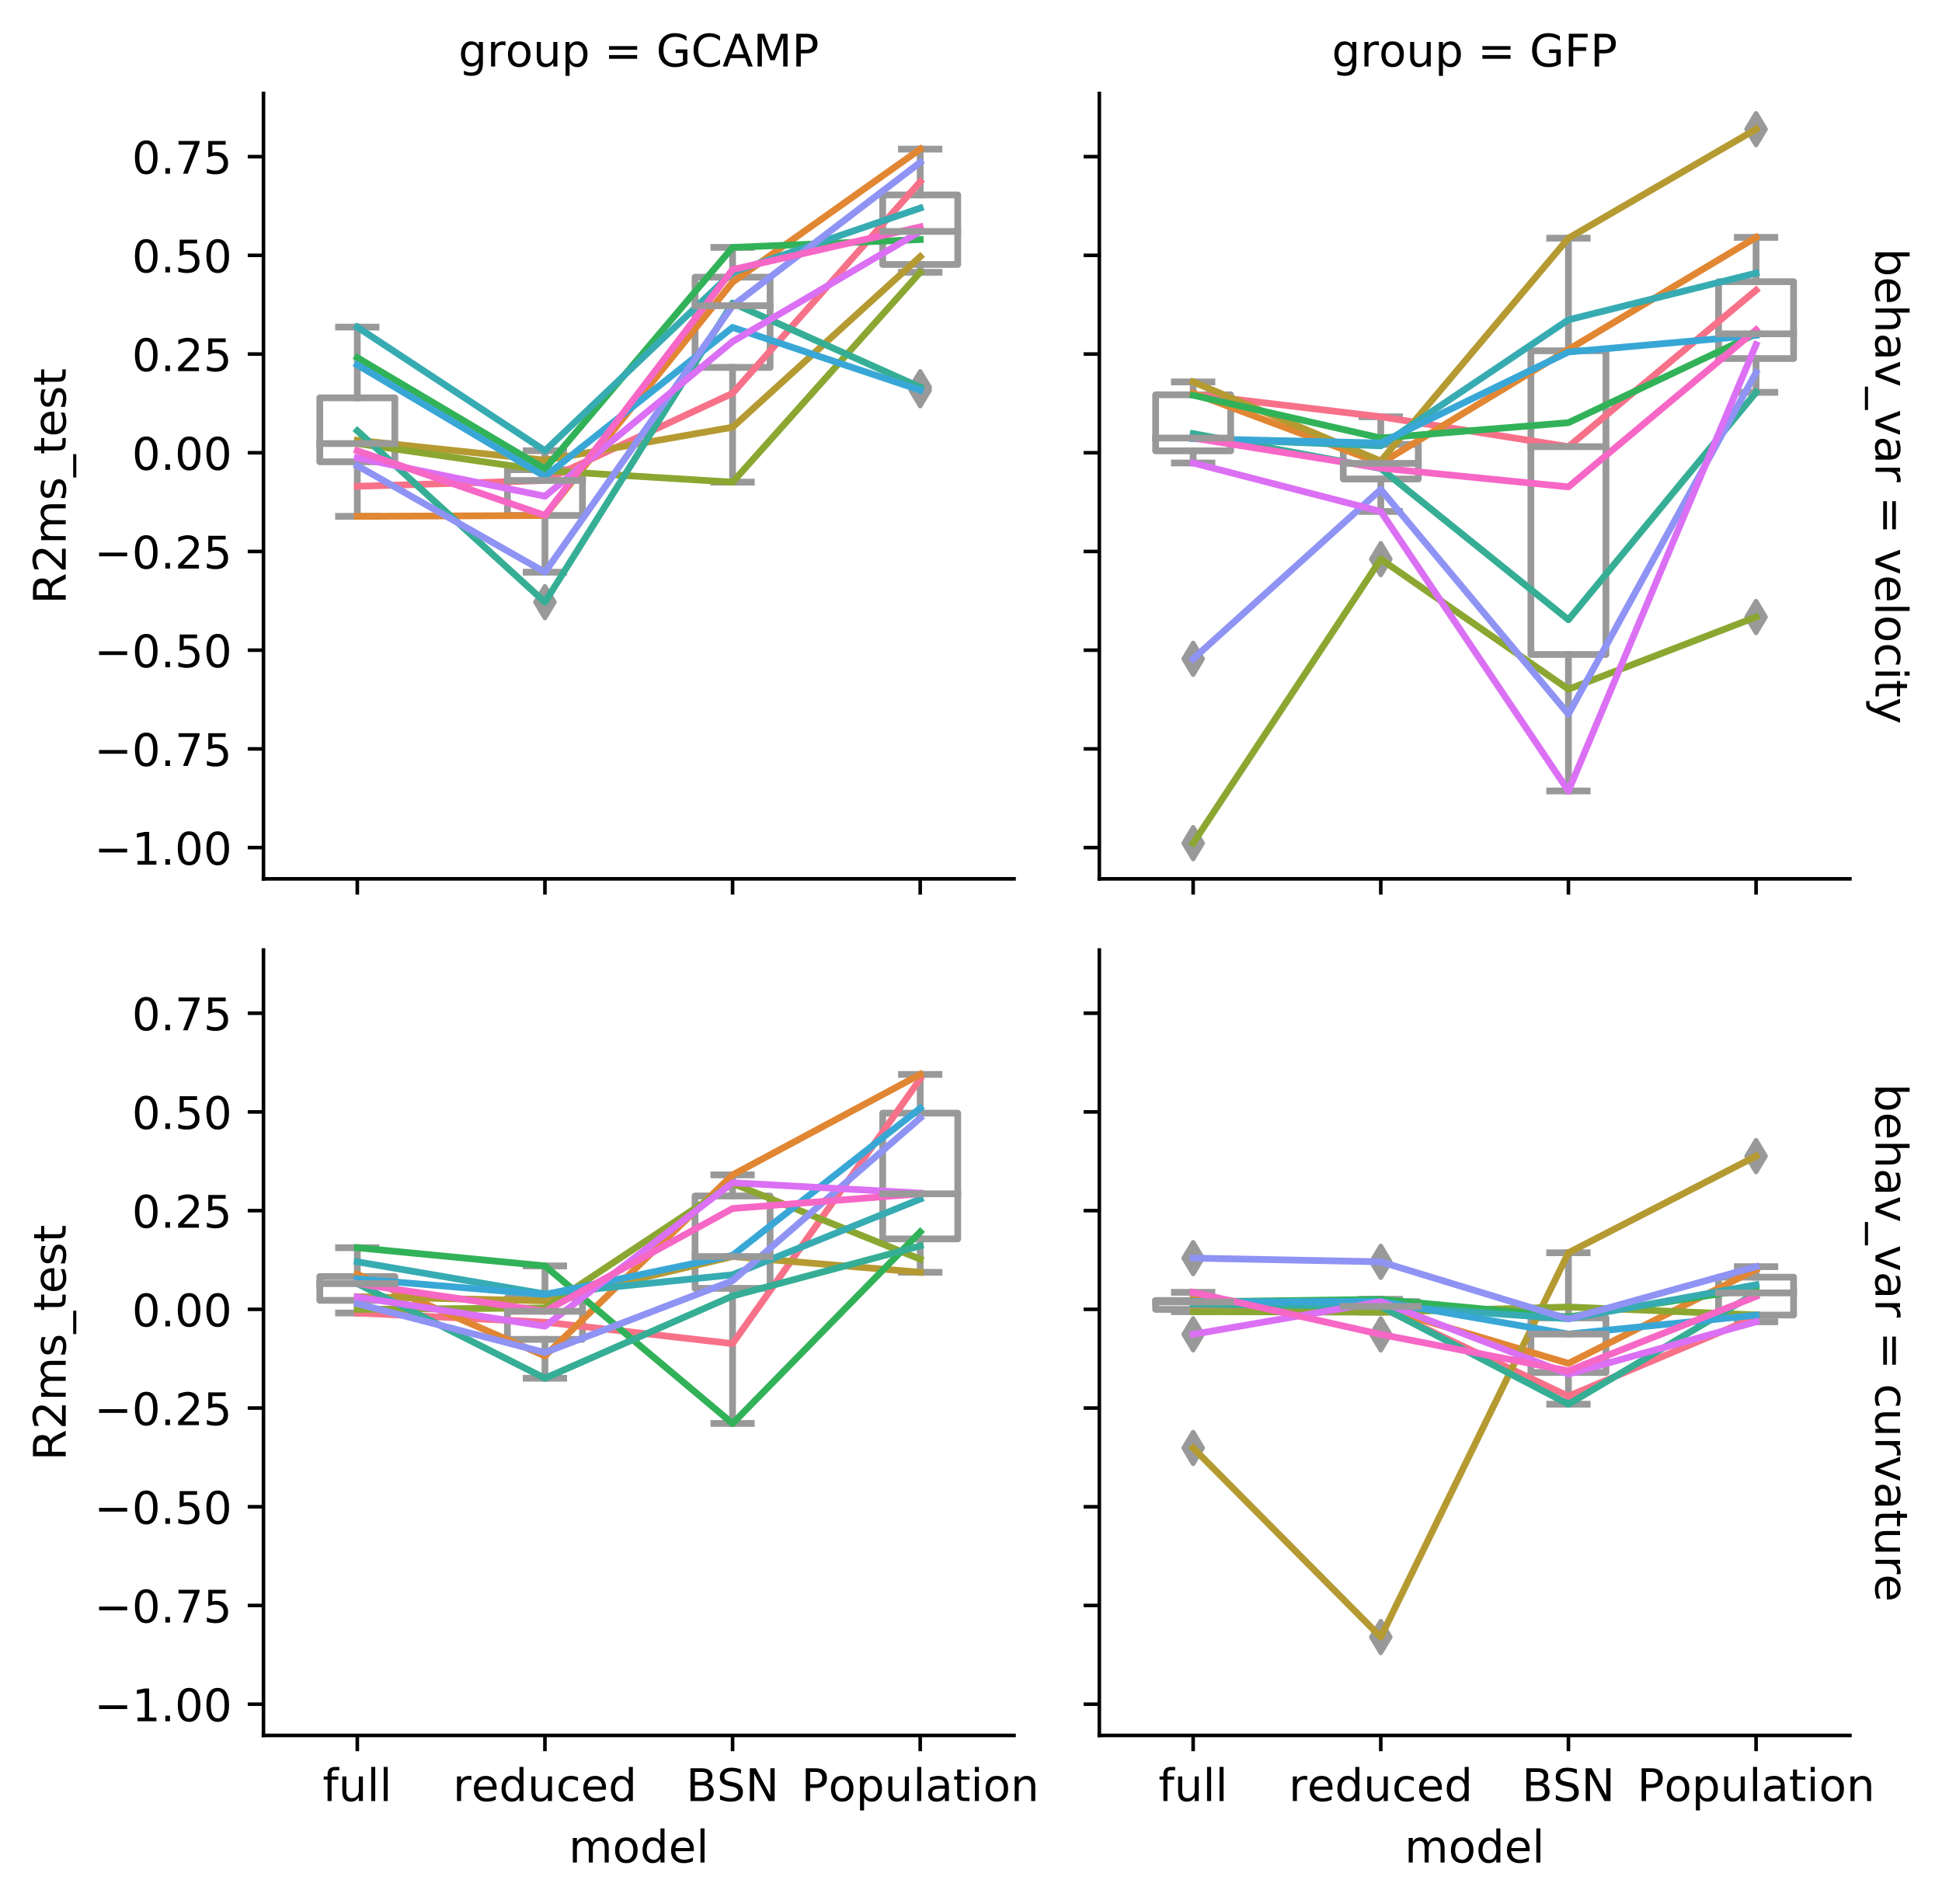 <?xml version="1.0" encoding="utf-8" standalone="no"?>
<!DOCTYPE svg PUBLIC "-//W3C//DTD SVG 1.1//EN"
  "http://www.w3.org/Graphics/SVG/1.1/DTD/svg11.dtd">
<!-- Created with matplotlib (http://matplotlib.org/) -->
<svg height="423.675pt" version="1.1" viewBox="0 0 432.092 423.675" width="432.092pt" xmlns="http://www.w3.org/2000/svg" xmlns:xlink="http://www.w3.org/1999/xlink">
 <defs>
  <style type="text/css">
*{stroke-linecap:butt;stroke-linejoin:round;}
  </style>
 </defs>
 <g id="figure_1">
  <g id="patch_1">
   <path d="M 0 423.675 
L 432.092 423.675 
L 432.092 0 
L 0 0 
z
" style="fill:#ffffff;"/>
  </g>
  <g id="axes_1">
   <g id="patch_2">
    <path d="M 58.625 195.538 
L 225.621 195.538 
L 225.621 20.798 
L 58.625 20.798 
z
" style="fill:#ffffff;"/>
   </g>
   <g id="patch_3">
    <path clip-path="url(#p315ecc390e)" d="M 71.15 102.742 
L 87.849 102.742 
L 87.849 88.514 
L 71.15 88.514 
L 71.15 102.742 
z
" style="fill:#ffffff;stroke:#999999;stroke-linejoin:miter;stroke-width:1.5;"/>
   </g>
   <g id="patch_4">
    <path clip-path="url(#p315ecc390e)" d="M 112.899 114.687 
L 129.598 114.687 
L 129.598 104.511 
L 112.899 104.511 
L 112.899 114.687 
z
" style="fill:#ffffff;stroke:#999999;stroke-linejoin:miter;stroke-width:1.5;"/>
   </g>
   <g id="patch_5">
    <path clip-path="url(#p315ecc390e)" d="M 154.647 81.746 
L 171.347 81.746 
L 171.347 61.671 
L 154.647 61.671 
L 154.647 81.746 
z
" style="fill:#ffffff;stroke:#999999;stroke-linejoin:miter;stroke-width:1.5;"/>
   </g>
   <g id="patch_6">
    <path clip-path="url(#p315ecc390e)" d="M 196.396 58.843 
L 213.096 58.843 
L 213.096 43.37 
L 196.396 43.37 
L 196.396 58.843 
z
" style="fill:#ffffff;stroke:#999999;stroke-linejoin:miter;stroke-width:1.5;"/>
   </g>
   <g id="matplotlib.axis_1">
    <g id="xtick_1">
     <g id="line2d_1">
      <defs>
       <path d="M 0 0 
L 0 3.5 
" id="m5ce2cf4c3f" style="stroke:#000000;stroke-width:0.8;"/>
      </defs>
      <g>
       <use style="stroke:#000000;stroke-width:0.8;" x="79.499" xlink:href="#m5ce2cf4c3f" y="195.538"/>
      </g>
     </g>
    </g>
    <g id="xtick_2">
     <g id="line2d_2">
      <g>
       <use style="stroke:#000000;stroke-width:0.8;" x="121.248" xlink:href="#m5ce2cf4c3f" y="195.538"/>
      </g>
     </g>
    </g>
    <g id="xtick_3">
     <g id="line2d_3">
      <g>
       <use style="stroke:#000000;stroke-width:0.8;" x="162.997" xlink:href="#m5ce2cf4c3f" y="195.538"/>
      </g>
     </g>
    </g>
    <g id="xtick_4">
     <g id="line2d_4">
      <g>
       <use style="stroke:#000000;stroke-width:0.8;" x="204.746" xlink:href="#m5ce2cf4c3f" y="195.538"/>
      </g>
     </g>
    </g>
   </g>
   <g id="matplotlib.axis_2">
    <g id="ytick_1">
     <g id="line2d_5">
      <defs>
       <path d="M 0 0 
L -3.5 0 
" id="mbefa90ce4a" style="stroke:#000000;stroke-width:0.8;"/>
      </defs>
      <g>
       <use style="stroke:#000000;stroke-width:0.8;" x="58.625" xlink:href="#mbefa90ce4a" y="188.585"/>
      </g>
     </g>
     <g id="text_1">
      <!-- −1.00 -->
      <defs>
       <path d="M 10.594 35.5 
L 73.188 35.5 
L 73.188 27.203 
L 10.594 27.203 
z
" id="DejaVuSans-2212"/>
       <path d="M 12.406 8.297 
L 28.516 8.297 
L 28.516 63.922 
L 10.984 60.406 
L 10.984 69.391 
L 28.422 72.906 
L 38.281 72.906 
L 38.281 8.297 
L 54.391 8.297 
L 54.391 0 
L 12.406 0 
z
" id="DejaVuSans-31"/>
       <path d="M 10.688 12.406 
L 21 12.406 
L 21 0 
L 10.688 0 
z
" id="DejaVuSans-2e"/>
       <path d="M 31.781 66.406 
Q 24.172 66.406 20.328 58.906 
Q 16.5 51.422 16.5 36.375 
Q 16.5 21.391 20.328 13.891 
Q 24.172 6.391 31.781 6.391 
Q 39.453 6.391 43.281 13.891 
Q 47.125 21.391 47.125 36.375 
Q 47.125 51.422 43.281 58.906 
Q 39.453 66.406 31.781 66.406 
z
M 31.781 74.219 
Q 44.047 74.219 50.516 64.516 
Q 56.984 54.828 56.984 36.375 
Q 56.984 17.969 50.516 8.266 
Q 44.047 -1.422 31.781 -1.422 
Q 19.531 -1.422 13.062 8.266 
Q 6.594 17.969 6.594 36.375 
Q 6.594 54.828 13.062 64.516 
Q 19.531 74.219 31.781 74.219 
z
" id="DejaVuSans-30"/>
      </defs>
      <g transform="translate(20.98 192.384)scale(0.1 -0.1)">
       <use xlink:href="#DejaVuSans-2212"/>
       <use x="83.789" xlink:href="#DejaVuSans-31"/>
       <use x="147.412" xlink:href="#DejaVuSans-2e"/>
       <use x="179.199" xlink:href="#DejaVuSans-30"/>
       <use x="242.822" xlink:href="#DejaVuSans-30"/>
      </g>
     </g>
    </g>
    <g id="ytick_2">
     <g id="line2d_6">
      <g>
       <use style="stroke:#000000;stroke-width:0.8;" x="58.625" xlink:href="#mbefa90ce4a" y="166.623"/>
      </g>
     </g>
     <g id="text_2">
      <!-- −0.75 -->
      <defs>
       <path d="M 8.203 72.906 
L 55.078 72.906 
L 55.078 68.703 
L 28.609 0 
L 18.312 0 
L 43.219 64.594 
L 8.203 64.594 
z
" id="DejaVuSans-37"/>
       <path d="M 10.797 72.906 
L 49.516 72.906 
L 49.516 64.594 
L 19.828 64.594 
L 19.828 46.734 
Q 21.969 47.469 24.109 47.828 
Q 26.266 48.188 28.422 48.188 
Q 40.625 48.188 47.75 41.5 
Q 54.891 34.812 54.891 23.391 
Q 54.891 11.625 47.562 5.094 
Q 40.234 -1.422 26.906 -1.422 
Q 22.312 -1.422 17.547 -0.641 
Q 12.797 0.141 7.719 1.703 
L 7.719 11.625 
Q 12.109 9.234 16.797 8.062 
Q 21.484 6.891 26.703 6.891 
Q 35.156 6.891 40.078 11.328 
Q 45.016 15.766 45.016 23.391 
Q 45.016 31 40.078 35.438 
Q 35.156 39.891 26.703 39.891 
Q 22.75 39.891 18.812 39.016 
Q 14.891 38.141 10.797 36.281 
z
" id="DejaVuSans-35"/>
      </defs>
      <g transform="translate(20.98 170.422)scale(0.1 -0.1)">
       <use xlink:href="#DejaVuSans-2212"/>
       <use x="83.789" xlink:href="#DejaVuSans-30"/>
       <use x="147.412" xlink:href="#DejaVuSans-2e"/>
       <use x="179.199" xlink:href="#DejaVuSans-37"/>
       <use x="242.822" xlink:href="#DejaVuSans-35"/>
      </g>
     </g>
    </g>
    <g id="ytick_3">
     <g id="line2d_7">
      <g>
       <use style="stroke:#000000;stroke-width:0.8;" x="58.625" xlink:href="#mbefa90ce4a" y="144.661"/>
      </g>
     </g>
     <g id="text_3">
      <!-- −0.50 -->
      <g transform="translate(20.98 148.46)scale(0.1 -0.1)">
       <use xlink:href="#DejaVuSans-2212"/>
       <use x="83.789" xlink:href="#DejaVuSans-30"/>
       <use x="147.412" xlink:href="#DejaVuSans-2e"/>
       <use x="179.199" xlink:href="#DejaVuSans-35"/>
       <use x="242.822" xlink:href="#DejaVuSans-30"/>
      </g>
     </g>
    </g>
    <g id="ytick_4">
     <g id="line2d_8">
      <g>
       <use style="stroke:#000000;stroke-width:0.8;" x="58.625" xlink:href="#mbefa90ce4a" y="122.699"/>
      </g>
     </g>
     <g id="text_4">
      <!-- −0.25 -->
      <defs>
       <path d="M 19.188 8.297 
L 53.609 8.297 
L 53.609 0 
L 7.328 0 
L 7.328 8.297 
Q 12.938 14.109 22.625 23.891 
Q 32.328 33.688 34.812 36.531 
Q 39.547 41.844 41.422 45.531 
Q 43.312 49.219 43.312 52.781 
Q 43.312 58.594 39.234 62.25 
Q 35.156 65.922 28.609 65.922 
Q 23.969 65.922 18.812 64.312 
Q 13.672 62.703 7.812 59.422 
L 7.812 69.391 
Q 13.766 71.781 18.938 73 
Q 24.125 74.219 28.422 74.219 
Q 39.75 74.219 46.484 68.547 
Q 53.219 62.891 53.219 53.422 
Q 53.219 48.922 51.531 44.891 
Q 49.859 40.875 45.406 35.406 
Q 44.188 33.984 37.641 27.219 
Q 31.109 20.453 19.188 8.297 
z
" id="DejaVuSans-32"/>
      </defs>
      <g transform="translate(20.98 126.498)scale(0.1 -0.1)">
       <use xlink:href="#DejaVuSans-2212"/>
       <use x="83.789" xlink:href="#DejaVuSans-30"/>
       <use x="147.412" xlink:href="#DejaVuSans-2e"/>
       <use x="179.199" xlink:href="#DejaVuSans-32"/>
       <use x="242.822" xlink:href="#DejaVuSans-35"/>
      </g>
     </g>
    </g>
    <g id="ytick_5">
     <g id="line2d_9">
      <g>
       <use style="stroke:#000000;stroke-width:0.8;" x="58.625" xlink:href="#mbefa90ce4a" y="100.737"/>
      </g>
     </g>
     <g id="text_5">
      <!-- 0.00 -->
      <g transform="translate(29.359 104.536)scale(0.1 -0.1)">
       <use xlink:href="#DejaVuSans-30"/>
       <use x="63.623" xlink:href="#DejaVuSans-2e"/>
       <use x="95.41" xlink:href="#DejaVuSans-30"/>
       <use x="159.033" xlink:href="#DejaVuSans-30"/>
      </g>
     </g>
    </g>
    <g id="ytick_6">
     <g id="line2d_10">
      <g>
       <use style="stroke:#000000;stroke-width:0.8;" x="58.625" xlink:href="#mbefa90ce4a" y="78.775"/>
      </g>
     </g>
     <g id="text_6">
      <!-- 0.25 -->
      <g transform="translate(29.359 82.574)scale(0.1 -0.1)">
       <use xlink:href="#DejaVuSans-30"/>
       <use x="63.623" xlink:href="#DejaVuSans-2e"/>
       <use x="95.41" xlink:href="#DejaVuSans-32"/>
       <use x="159.033" xlink:href="#DejaVuSans-35"/>
      </g>
     </g>
    </g>
    <g id="ytick_7">
     <g id="line2d_11">
      <g>
       <use style="stroke:#000000;stroke-width:0.8;" x="58.625" xlink:href="#mbefa90ce4a" y="56.813"/>
      </g>
     </g>
     <g id="text_7">
      <!-- 0.50 -->
      <g transform="translate(29.359 60.612)scale(0.1 -0.1)">
       <use xlink:href="#DejaVuSans-30"/>
       <use x="63.623" xlink:href="#DejaVuSans-2e"/>
       <use x="95.41" xlink:href="#DejaVuSans-35"/>
       <use x="159.033" xlink:href="#DejaVuSans-30"/>
      </g>
     </g>
    </g>
    <g id="ytick_8">
     <g id="line2d_12">
      <g>
       <use style="stroke:#000000;stroke-width:0.8;" x="58.625" xlink:href="#mbefa90ce4a" y="34.851"/>
      </g>
     </g>
     <g id="text_8">
      <!-- 0.75 -->
      <g transform="translate(29.359 38.65)scale(0.1 -0.1)">
       <use xlink:href="#DejaVuSans-30"/>
       <use x="63.623" xlink:href="#DejaVuSans-2e"/>
       <use x="95.41" xlink:href="#DejaVuSans-37"/>
       <use x="159.033" xlink:href="#DejaVuSans-35"/>
      </g>
     </g>
    </g>
    <g id="text_9">
     <!-- R2ms_test -->
     <defs>
      <path d="M 44.391 34.188 
Q 47.562 33.109 50.562 29.594 
Q 53.562 26.078 56.594 19.922 
L 66.609 0 
L 56 0 
L 46.688 18.703 
Q 43.062 26.031 39.672 28.422 
Q 36.281 30.812 30.422 30.812 
L 19.672 30.812 
L 19.672 0 
L 9.812 0 
L 9.812 72.906 
L 32.078 72.906 
Q 44.578 72.906 50.734 67.672 
Q 56.891 62.453 56.891 51.906 
Q 56.891 45.016 53.688 40.469 
Q 50.484 35.938 44.391 34.188 
z
M 19.672 64.797 
L 19.672 38.922 
L 32.078 38.922 
Q 39.203 38.922 42.844 42.219 
Q 46.484 45.516 46.484 51.906 
Q 46.484 58.297 42.844 61.547 
Q 39.203 64.797 32.078 64.797 
z
" id="DejaVuSans-52"/>
      <path d="M 52 44.188 
Q 55.375 50.25 60.062 53.125 
Q 64.75 56 71.094 56 
Q 79.641 56 84.281 50.016 
Q 88.922 44.047 88.922 33.016 
L 88.922 0 
L 79.891 0 
L 79.891 32.719 
Q 79.891 40.578 77.094 44.375 
Q 74.312 48.188 68.609 48.188 
Q 61.625 48.188 57.562 43.547 
Q 53.516 38.922 53.516 30.906 
L 53.516 0 
L 44.484 0 
L 44.484 32.719 
Q 44.484 40.625 41.703 44.406 
Q 38.922 48.188 33.109 48.188 
Q 26.219 48.188 22.156 43.531 
Q 18.109 38.875 18.109 30.906 
L 18.109 0 
L 9.078 0 
L 9.078 54.688 
L 18.109 54.688 
L 18.109 46.188 
Q 21.188 51.219 25.484 53.609 
Q 29.781 56 35.688 56 
Q 41.656 56 45.828 52.969 
Q 50 49.953 52 44.188 
z
" id="DejaVuSans-6d"/>
      <path d="M 44.281 53.078 
L 44.281 44.578 
Q 40.484 46.531 36.375 47.5 
Q 32.281 48.484 27.875 48.484 
Q 21.188 48.484 17.844 46.438 
Q 14.5 44.391 14.5 40.281 
Q 14.5 37.156 16.891 35.375 
Q 19.281 33.594 26.516 31.984 
L 29.594 31.297 
Q 39.156 29.25 43.188 25.516 
Q 47.219 21.781 47.219 15.094 
Q 47.219 7.469 41.188 3.016 
Q 35.156 -1.422 24.609 -1.422 
Q 20.219 -1.422 15.453 -0.562 
Q 10.688 0.297 5.422 2 
L 5.422 11.281 
Q 10.406 8.688 15.234 7.391 
Q 20.062 6.109 24.812 6.109 
Q 31.156 6.109 34.562 8.281 
Q 37.984 10.453 37.984 14.406 
Q 37.984 18.062 35.516 20.016 
Q 33.062 21.969 24.703 23.781 
L 21.578 24.516 
Q 13.234 26.266 9.516 29.906 
Q 5.812 33.547 5.812 39.891 
Q 5.812 47.609 11.281 51.797 
Q 16.75 56 26.812 56 
Q 31.781 56 36.172 55.266 
Q 40.578 54.547 44.281 53.078 
z
" id="DejaVuSans-73"/>
      <path d="M 50.984 -16.609 
L 50.984 -23.578 
L -0.984 -23.578 
L -0.984 -16.609 
z
" id="DejaVuSans-5f"/>
      <path d="M 18.312 70.219 
L 18.312 54.688 
L 36.812 54.688 
L 36.812 47.703 
L 18.312 47.703 
L 18.312 18.016 
Q 18.312 11.328 20.141 9.422 
Q 21.969 7.516 27.594 7.516 
L 36.812 7.516 
L 36.812 0 
L 27.594 0 
Q 17.188 0 13.234 3.875 
Q 9.281 7.766 9.281 18.016 
L 9.281 47.703 
L 2.688 47.703 
L 2.688 54.688 
L 9.281 54.688 
L 9.281 70.219 
z
" id="DejaVuSans-74"/>
      <path d="M 56.203 29.594 
L 56.203 25.203 
L 14.891 25.203 
Q 15.484 15.922 20.484 11.062 
Q 25.484 6.203 34.422 6.203 
Q 39.594 6.203 44.453 7.469 
Q 49.312 8.734 54.109 11.281 
L 54.109 2.781 
Q 49.266 0.734 44.188 -0.344 
Q 39.109 -1.422 33.891 -1.422 
Q 20.797 -1.422 13.156 6.188 
Q 5.516 13.812 5.516 26.812 
Q 5.516 40.234 12.766 48.109 
Q 20.016 56 32.328 56 
Q 43.359 56 49.781 48.891 
Q 56.203 41.797 56.203 29.594 
z
M 47.219 32.234 
Q 47.125 39.594 43.094 43.984 
Q 39.062 48.391 32.422 48.391 
Q 24.906 48.391 20.391 44.141 
Q 15.875 39.891 15.188 32.172 
z
" id="DejaVuSans-65"/>
     </defs>
     <g transform="translate(14.622 134.4)rotate(-90)scale(0.1 -0.1)">
      <use xlink:href="#DejaVuSans-52"/>
      <use x="69.482" xlink:href="#DejaVuSans-32"/>
      <use x="133.105" xlink:href="#DejaVuSans-6d"/>
      <use x="230.518" xlink:href="#DejaVuSans-73"/>
      <use x="282.617" xlink:href="#DejaVuSans-5f"/>
      <use x="332.617" xlink:href="#DejaVuSans-74"/>
      <use x="371.826" xlink:href="#DejaVuSans-65"/>
      <use x="433.35" xlink:href="#DejaVuSans-73"/>
      <use x="485.449" xlink:href="#DejaVuSans-74"/>
     </g>
    </g>
   </g>
   <g id="line2d_13">
    <path clip-path="url(#p315ecc390e)" d="M 79.499 102.742 
L 79.499 114.88 
" style="fill:none;stroke:#999999;stroke-linecap:square;stroke-width:1.5;"/>
   </g>
   <g id="line2d_14">
    <path clip-path="url(#p315ecc390e)" d="M 79.499 88.514 
L 79.499 72.78 
" style="fill:none;stroke:#999999;stroke-linecap:square;stroke-width:1.5;"/>
   </g>
   <g id="line2d_15">
    <path clip-path="url(#p315ecc390e)" d="M 75.325 114.88 
L 83.674 114.88 
" style="fill:none;stroke:#999999;stroke-linecap:square;stroke-width:1.5;"/>
   </g>
   <g id="line2d_16">
    <path clip-path="url(#p315ecc390e)" d="M 75.325 72.78 
L 83.674 72.78 
" style="fill:none;stroke:#999999;stroke-linecap:square;stroke-width:1.5;"/>
   </g>
   <g id="line2d_17"/>
   <g id="line2d_18">
    <path clip-path="url(#p315ecc390e)" d="M 121.248 114.687 
L 121.248 127.307 
" style="fill:none;stroke:#999999;stroke-linecap:square;stroke-width:1.5;"/>
   </g>
   <g id="line2d_19">
    <path clip-path="url(#p315ecc390e)" d="M 121.248 104.511 
L 121.248 100.282 
" style="fill:none;stroke:#999999;stroke-linecap:square;stroke-width:1.5;"/>
   </g>
   <g id="line2d_20">
    <path clip-path="url(#p315ecc390e)" d="M 117.073 127.307 
L 125.423 127.307 
" style="fill:none;stroke:#999999;stroke-linecap:square;stroke-width:1.5;"/>
   </g>
   <g id="line2d_21">
    <path clip-path="url(#p315ecc390e)" d="M 117.073 100.282 
L 125.423 100.282 
" style="fill:none;stroke:#999999;stroke-linecap:square;stroke-width:1.5;"/>
   </g>
   <g id="line2d_22">
    <defs>
     <path d="M -0 3.536 
L 2.121 0 
L -0 -3.536 
L -2.121 -0 
z
" id="ma508d3ee4c" style="stroke:#999999;stroke-linejoin:miter;"/>
    </defs>
    <g clip-path="url(#p315ecc390e)">
     <use style="fill:#999999;stroke:#999999;stroke-linejoin:miter;" x="121.248" xlink:href="#ma508d3ee4c" y="133.974"/>
    </g>
   </g>
   <g id="line2d_23">
    <path clip-path="url(#p315ecc390e)" d="M 162.997 81.746 
L 162.997 107.277 
" style="fill:none;stroke:#999999;stroke-linecap:square;stroke-width:1.5;"/>
   </g>
   <g id="line2d_24">
    <path clip-path="url(#p315ecc390e)" d="M 162.997 61.671 
L 162.997 55.045 
" style="fill:none;stroke:#999999;stroke-linecap:square;stroke-width:1.5;"/>
   </g>
   <g id="line2d_25">
    <path clip-path="url(#p315ecc390e)" d="M 158.822 107.277 
L 167.172 107.277 
" style="fill:none;stroke:#999999;stroke-linecap:square;stroke-width:1.5;"/>
   </g>
   <g id="line2d_26">
    <path clip-path="url(#p315ecc390e)" d="M 158.822 55.045 
L 167.172 55.045 
" style="fill:none;stroke:#999999;stroke-linecap:square;stroke-width:1.5;"/>
   </g>
   <g id="line2d_27"/>
   <g id="line2d_28">
    <path clip-path="url(#p315ecc390e)" d="M 204.746 58.843 
L 204.746 60.584 
" style="fill:none;stroke:#999999;stroke-linecap:square;stroke-width:1.5;"/>
   </g>
   <g id="line2d_29">
    <path clip-path="url(#p315ecc390e)" d="M 204.746 43.37 
L 204.746 33.179 
" style="fill:none;stroke:#999999;stroke-linecap:square;stroke-width:1.5;"/>
   </g>
   <g id="line2d_30">
    <path clip-path="url(#p315ecc390e)" d="M 200.571 60.584 
L 208.921 60.584 
" style="fill:none;stroke:#999999;stroke-linecap:square;stroke-width:1.5;"/>
   </g>
   <g id="line2d_31">
    <path clip-path="url(#p315ecc390e)" d="M 200.571 33.179 
L 208.921 33.179 
" style="fill:none;stroke:#999999;stroke-linecap:square;stroke-width:1.5;"/>
   </g>
   <g id="line2d_32">
    <g clip-path="url(#p315ecc390e)">
     <use style="fill:#999999;stroke:#999999;stroke-linejoin:miter;" x="204.746" xlink:href="#ma508d3ee4c" y="86.153"/>
     <use style="fill:#999999;stroke:#999999;stroke-linejoin:miter;" x="204.746" xlink:href="#ma508d3ee4c" y="86.819"/>
    </g>
   </g>
   <g id="line2d_33">
    <path clip-path="url(#p315ecc390e)" d="M 79.499 108.2 
L 121.248 106.904 
L 162.997 87.506 
L 204.746 40.44 
" style="fill:none;stroke:#f77189;stroke-linecap:square;stroke-width:1.5;"/>
   </g>
   <g id="line2d_34">
    <path clip-path="url(#p315ecc390e)" d="M 79.499 114.88 
L 121.248 114.701 
L 162.997 62.772 
L 204.746 33.179 
" style="fill:none;stroke:#e18632;stroke-linecap:square;stroke-width:1.5;"/>
   </g>
   <g id="line2d_35">
    <path clip-path="url(#p315ecc390e)" d="M 79.499 97.965 
L 121.248 102.382 
L 162.997 95.053 
L 204.746 57.103 
" style="fill:none;stroke:#b59a32;stroke-linecap:square;stroke-width:1.5;"/>
   </g>
   <g id="line2d_36">
    <path clip-path="url(#p315ecc390e)" d="M 79.499 98.694 
L 121.248 104.703 
L 162.997 107.277 
L 204.746 60.584 
" style="fill:none;stroke:#8ba731;stroke-linecap:square;stroke-width:1.5;"/>
   </g>
   <g id="line2d_37">
    <path clip-path="url(#p315ecc390e)" d="M 79.499 79.575 
L 121.248 104.32 
L 162.997 55.045 
L 204.746 53.303 
" style="fill:none;stroke:#32b258;stroke-linecap:square;stroke-width:1.5;"/>
   </g>
   <g id="line2d_38">
    <path clip-path="url(#p315ecc390e)" d="M 79.499 95.85 
L 121.248 133.974 
L 162.997 67.427 
L 204.746 86.153 
" style="fill:none;stroke:#35ae95;stroke-linecap:square;stroke-width:1.5;"/>
   </g>
   <g id="line2d_39">
    <path clip-path="url(#p315ecc390e)" d="M 79.499 72.78 
L 121.248 100.282 
L 162.997 60.57 
L 204.746 46.299 
" style="fill:none;stroke:#37abb2;stroke-linecap:square;stroke-width:1.5;"/>
   </g>
   <g id="line2d_40">
    <path clip-path="url(#p315ecc390e)" d="M 79.499 81.178 
L 121.248 106.012 
L 162.997 72.843 
L 204.746 86.819 
" style="fill:none;stroke:#39a7d6;stroke-linecap:square;stroke-width:1.5;"/>
   </g>
   <g id="line2d_41">
    <path clip-path="url(#p315ecc390e)" d="M 79.499 103.61 
L 121.248 127.307 
L 162.997 68.023 
L 204.746 36.119 
" style="fill:none;stroke:#8f93f4;stroke-linecap:square;stroke-width:1.5;"/>
   </g>
   <g id="line2d_42">
    <path clip-path="url(#p315ecc390e)" d="M 79.499 101.874 
L 121.248 110.407 
L 162.997 75.986 
L 204.746 51.494 
" style="fill:none;stroke:#db70f4;stroke-linecap:square;stroke-width:1.5;"/>
   </g>
   <g id="line2d_43">
    <path clip-path="url(#p315ecc390e)" d="M 79.499 100.298 
L 121.248 114.674 
L 162.997 59.977 
L 204.746 50.483 
" style="fill:none;stroke:#f667c6;stroke-linecap:square;stroke-width:1.5;"/>
   </g>
   <g id="line2d_44"/>
   <g id="line2d_45"/>
   <g id="line2d_46"/>
   <g id="line2d_47"/>
   <g id="line2d_48"/>
   <g id="line2d_49"/>
   <g id="line2d_50"/>
   <g id="line2d_51"/>
   <g id="line2d_52"/>
   <g id="line2d_53"/>
   <g id="line2d_54"/>
   <g id="line2d_55">
    <path clip-path="url(#p315ecc390e)" d="M 71.15 98.694 
L 87.849 98.694 
" style="fill:none;stroke:#999999;stroke-linecap:square;stroke-width:1.5;"/>
   </g>
   <g id="line2d_56">
    <path clip-path="url(#p315ecc390e)" d="M 112.899 106.904 
L 129.598 106.904 
" style="fill:none;stroke:#999999;stroke-linecap:square;stroke-width:1.5;"/>
   </g>
   <g id="line2d_57">
    <path clip-path="url(#p315ecc390e)" d="M 154.647 68.023 
L 171.347 68.023 
" style="fill:none;stroke:#999999;stroke-linecap:square;stroke-width:1.5;"/>
   </g>
   <g id="line2d_58">
    <path clip-path="url(#p315ecc390e)" d="M 196.396 51.494 
L 213.096 51.494 
" style="fill:none;stroke:#999999;stroke-linecap:square;stroke-width:1.5;"/>
   </g>
   <g id="patch_7">
    <path d="M 58.625 195.538 
L 58.625 20.798 
" style="fill:none;stroke:#000000;stroke-linecap:square;stroke-linejoin:miter;stroke-width:0.8;"/>
   </g>
   <g id="patch_8">
    <path d="M 58.625 195.538 
L 225.621 195.538 
" style="fill:none;stroke:#000000;stroke-linecap:square;stroke-linejoin:miter;stroke-width:0.8;"/>
   </g>
   <g id="text_10">
    <!-- group = GCAMP -->
    <defs>
     <path d="M 45.406 27.984 
Q 45.406 37.75 41.375 43.109 
Q 37.359 48.484 30.078 48.484 
Q 22.859 48.484 18.828 43.109 
Q 14.797 37.75 14.797 27.984 
Q 14.797 18.266 18.828 12.891 
Q 22.859 7.516 30.078 7.516 
Q 37.359 7.516 41.375 12.891 
Q 45.406 18.266 45.406 27.984 
z
M 54.391 6.781 
Q 54.391 -7.172 48.188 -13.984 
Q 42 -20.797 29.203 -20.797 
Q 24.469 -20.797 20.266 -20.094 
Q 16.062 -19.391 12.109 -17.922 
L 12.109 -9.188 
Q 16.062 -11.328 19.922 -12.344 
Q 23.781 -13.375 27.781 -13.375 
Q 36.625 -13.375 41.016 -8.766 
Q 45.406 -4.156 45.406 5.172 
L 45.406 9.625 
Q 42.625 4.781 38.281 2.391 
Q 33.938 0 27.875 0 
Q 17.828 0 11.672 7.656 
Q 5.516 15.328 5.516 27.984 
Q 5.516 40.672 11.672 48.328 
Q 17.828 56 27.875 56 
Q 33.938 56 38.281 53.609 
Q 42.625 51.219 45.406 46.391 
L 45.406 54.688 
L 54.391 54.688 
z
" id="DejaVuSans-67"/>
     <path d="M 41.109 46.297 
Q 39.594 47.172 37.812 47.578 
Q 36.031 48 33.891 48 
Q 26.266 48 22.188 43.047 
Q 18.109 38.094 18.109 28.812 
L 18.109 0 
L 9.078 0 
L 9.078 54.688 
L 18.109 54.688 
L 18.109 46.188 
Q 20.953 51.172 25.484 53.578 
Q 30.031 56 36.531 56 
Q 37.453 56 38.578 55.875 
Q 39.703 55.766 41.062 55.516 
z
" id="DejaVuSans-72"/>
     <path d="M 30.609 48.391 
Q 23.391 48.391 19.188 42.75 
Q 14.984 37.109 14.984 27.297 
Q 14.984 17.484 19.156 11.844 
Q 23.344 6.203 30.609 6.203 
Q 37.797 6.203 41.984 11.859 
Q 46.188 17.531 46.188 27.297 
Q 46.188 37.016 41.984 42.703 
Q 37.797 48.391 30.609 48.391 
z
M 30.609 56 
Q 42.328 56 49.016 48.375 
Q 55.719 40.766 55.719 27.297 
Q 55.719 13.875 49.016 6.219 
Q 42.328 -1.422 30.609 -1.422 
Q 18.844 -1.422 12.172 6.219 
Q 5.516 13.875 5.516 27.297 
Q 5.516 40.766 12.172 48.375 
Q 18.844 56 30.609 56 
z
" id="DejaVuSans-6f"/>
     <path d="M 8.5 21.578 
L 8.5 54.688 
L 17.484 54.688 
L 17.484 21.922 
Q 17.484 14.156 20.5 10.266 
Q 23.531 6.391 29.594 6.391 
Q 36.859 6.391 41.078 11.031 
Q 45.312 15.672 45.312 23.688 
L 45.312 54.688 
L 54.297 54.688 
L 54.297 0 
L 45.312 0 
L 45.312 8.406 
Q 42.047 3.422 37.719 1 
Q 33.406 -1.422 27.688 -1.422 
Q 18.266 -1.422 13.375 4.438 
Q 8.5 10.297 8.5 21.578 
z
M 31.109 56 
z
" id="DejaVuSans-75"/>
     <path d="M 18.109 8.203 
L 18.109 -20.797 
L 9.078 -20.797 
L 9.078 54.688 
L 18.109 54.688 
L 18.109 46.391 
Q 20.953 51.266 25.266 53.625 
Q 29.594 56 35.594 56 
Q 45.562 56 51.781 48.094 
Q 58.016 40.188 58.016 27.297 
Q 58.016 14.406 51.781 6.484 
Q 45.562 -1.422 35.594 -1.422 
Q 29.594 -1.422 25.266 0.953 
Q 20.953 3.328 18.109 8.203 
z
M 48.688 27.297 
Q 48.688 37.203 44.609 42.844 
Q 40.531 48.484 33.406 48.484 
Q 26.266 48.484 22.188 42.844 
Q 18.109 37.203 18.109 27.297 
Q 18.109 17.391 22.188 11.75 
Q 26.266 6.109 33.406 6.109 
Q 40.531 6.109 44.609 11.75 
Q 48.688 17.391 48.688 27.297 
z
" id="DejaVuSans-70"/>
     <path id="DejaVuSans-20"/>
     <path d="M 10.594 45.406 
L 73.188 45.406 
L 73.188 37.203 
L 10.594 37.203 
z
M 10.594 25.484 
L 73.188 25.484 
L 73.188 17.188 
L 10.594 17.188 
z
" id="DejaVuSans-3d"/>
     <path d="M 59.516 10.406 
L 59.516 29.984 
L 43.406 29.984 
L 43.406 38.094 
L 69.281 38.094 
L 69.281 6.781 
Q 63.578 2.734 56.688 0.656 
Q 49.812 -1.422 42 -1.422 
Q 24.906 -1.422 15.25 8.562 
Q 5.609 18.562 5.609 36.375 
Q 5.609 54.25 15.25 64.234 
Q 24.906 74.219 42 74.219 
Q 49.125 74.219 55.547 72.453 
Q 61.969 70.703 67.391 67.281 
L 67.391 56.781 
Q 61.922 61.422 55.766 63.766 
Q 49.609 66.109 42.828 66.109 
Q 29.438 66.109 22.719 58.641 
Q 16.016 51.172 16.016 36.375 
Q 16.016 21.625 22.719 14.156 
Q 29.438 6.688 42.828 6.688 
Q 48.047 6.688 52.141 7.594 
Q 56.25 8.5 59.516 10.406 
z
" id="DejaVuSans-47"/>
     <path d="M 64.406 67.281 
L 64.406 56.891 
Q 59.422 61.531 53.781 63.812 
Q 48.141 66.109 41.797 66.109 
Q 29.297 66.109 22.656 58.469 
Q 16.016 50.828 16.016 36.375 
Q 16.016 21.969 22.656 14.328 
Q 29.297 6.688 41.797 6.688 
Q 48.141 6.688 53.781 8.984 
Q 59.422 11.281 64.406 15.922 
L 64.406 5.609 
Q 59.234 2.094 53.438 0.328 
Q 47.656 -1.422 41.219 -1.422 
Q 24.656 -1.422 15.125 8.703 
Q 5.609 18.844 5.609 36.375 
Q 5.609 53.953 15.125 64.078 
Q 24.656 74.219 41.219 74.219 
Q 47.75 74.219 53.531 72.484 
Q 59.328 70.75 64.406 67.281 
z
" id="DejaVuSans-43"/>
     <path d="M 34.188 63.188 
L 20.797 26.906 
L 47.609 26.906 
z
M 28.609 72.906 
L 39.797 72.906 
L 67.578 0 
L 57.328 0 
L 50.688 18.703 
L 17.828 18.703 
L 11.188 0 
L 0.781 0 
z
" id="DejaVuSans-41"/>
     <path d="M 9.812 72.906 
L 24.516 72.906 
L 43.109 23.297 
L 61.812 72.906 
L 76.516 72.906 
L 76.516 0 
L 66.891 0 
L 66.891 64.016 
L 48.094 14.016 
L 38.188 14.016 
L 19.391 64.016 
L 19.391 0 
L 9.812 0 
z
" id="DejaVuSans-4d"/>
     <path d="M 19.672 64.797 
L 19.672 37.406 
L 32.078 37.406 
Q 38.969 37.406 42.719 40.969 
Q 46.484 44.531 46.484 51.125 
Q 46.484 57.672 42.719 61.234 
Q 38.969 64.797 32.078 64.797 
z
M 9.812 72.906 
L 32.078 72.906 
Q 44.344 72.906 50.609 67.359 
Q 56.891 61.812 56.891 51.125 
Q 56.891 40.328 50.609 34.812 
Q 44.344 29.297 32.078 29.297 
L 19.672 29.297 
L 19.672 0 
L 9.812 0 
z
" id="DejaVuSans-50"/>
    </defs>
    <g transform="translate(102.009 14.798)scale(0.1 -0.1)">
     <use xlink:href="#DejaVuSans-67"/>
     <use x="63.477" xlink:href="#DejaVuSans-72"/>
     <use x="104.559" xlink:href="#DejaVuSans-6f"/>
     <use x="165.74" xlink:href="#DejaVuSans-75"/>
     <use x="229.119" xlink:href="#DejaVuSans-70"/>
     <use x="292.596" xlink:href="#DejaVuSans-20"/>
     <use x="324.383" xlink:href="#DejaVuSans-3d"/>
     <use x="408.172" xlink:href="#DejaVuSans-20"/>
     <use x="439.959" xlink:href="#DejaVuSans-47"/>
     <use x="517.449" xlink:href="#DejaVuSans-43"/>
     <use x="587.273" xlink:href="#DejaVuSans-41"/>
     <use x="655.682" xlink:href="#DejaVuSans-4d"/>
     <use x="741.961" xlink:href="#DejaVuSans-50"/>
    </g>
   </g>
  </g>
  <g id="axes_2">
   <g id="patch_9">
    <path d="M 244.6 195.538 
L 411.596 195.538 
L 411.596 20.798 
L 244.6 20.798 
z
" style="fill:#ffffff;"/>
   </g>
   <g id="patch_10">
    <path clip-path="url(#pa7032e608d)" d="M 257.125 100.309 
L 273.824 100.309 
L 273.824 87.837 
L 257.125 87.837 
L 257.125 100.309 
z
" style="fill:#ffffff;stroke:#999999;stroke-linejoin:miter;stroke-width:1.5;"/>
   </g>
   <g id="patch_11">
    <path clip-path="url(#pa7032e608d)" d="M 298.874 106.569 
L 315.573 106.569 
L 315.573 98.879 
L 298.874 98.879 
L 298.874 106.569 
z
" style="fill:#ffffff;stroke:#999999;stroke-linejoin:miter;stroke-width:1.5;"/>
   </g>
   <g id="patch_12">
    <path clip-path="url(#pa7032e608d)" d="M 340.622 145.621 
L 357.322 145.621 
L 357.322 78.043 
L 340.622 78.043 
L 340.622 145.621 
z
" style="fill:#ffffff;stroke:#999999;stroke-linejoin:miter;stroke-width:1.5;"/>
   </g>
   <g id="patch_13">
    <path clip-path="url(#pa7032e608d)" d="M 382.371 79.773 
L 399.071 79.773 
L 399.071 62.668 
L 382.371 62.668 
L 382.371 79.773 
z
" style="fill:#ffffff;stroke:#999999;stroke-linejoin:miter;stroke-width:1.5;"/>
   </g>
   <g id="matplotlib.axis_3">
    <g id="xtick_5">
     <g id="line2d_59">
      <g>
       <use style="stroke:#000000;stroke-width:0.8;" x="265.474" xlink:href="#m5ce2cf4c3f" y="195.538"/>
      </g>
     </g>
    </g>
    <g id="xtick_6">
     <g id="line2d_60">
      <g>
       <use style="stroke:#000000;stroke-width:0.8;" x="307.223" xlink:href="#m5ce2cf4c3f" y="195.538"/>
      </g>
     </g>
    </g>
    <g id="xtick_7">
     <g id="line2d_61">
      <g>
       <use style="stroke:#000000;stroke-width:0.8;" x="348.972" xlink:href="#m5ce2cf4c3f" y="195.538"/>
      </g>
     </g>
    </g>
    <g id="xtick_8">
     <g id="line2d_62">
      <g>
       <use style="stroke:#000000;stroke-width:0.8;" x="390.721" xlink:href="#m5ce2cf4c3f" y="195.538"/>
      </g>
     </g>
    </g>
   </g>
   <g id="matplotlib.axis_4">
    <g id="ytick_9">
     <g id="line2d_63">
      <g>
       <use style="stroke:#000000;stroke-width:0.8;" x="244.6" xlink:href="#mbefa90ce4a" y="188.585"/>
      </g>
     </g>
    </g>
    <g id="ytick_10">
     <g id="line2d_64">
      <g>
       <use style="stroke:#000000;stroke-width:0.8;" x="244.6" xlink:href="#mbefa90ce4a" y="166.623"/>
      </g>
     </g>
    </g>
    <g id="ytick_11">
     <g id="line2d_65">
      <g>
       <use style="stroke:#000000;stroke-width:0.8;" x="244.6" xlink:href="#mbefa90ce4a" y="144.661"/>
      </g>
     </g>
    </g>
    <g id="ytick_12">
     <g id="line2d_66">
      <g>
       <use style="stroke:#000000;stroke-width:0.8;" x="244.6" xlink:href="#mbefa90ce4a" y="122.699"/>
      </g>
     </g>
    </g>
    <g id="ytick_13">
     <g id="line2d_67">
      <g>
       <use style="stroke:#000000;stroke-width:0.8;" x="244.6" xlink:href="#mbefa90ce4a" y="100.737"/>
      </g>
     </g>
    </g>
    <g id="ytick_14">
     <g id="line2d_68">
      <g>
       <use style="stroke:#000000;stroke-width:0.8;" x="244.6" xlink:href="#mbefa90ce4a" y="78.775"/>
      </g>
     </g>
    </g>
    <g id="ytick_15">
     <g id="line2d_69">
      <g>
       <use style="stroke:#000000;stroke-width:0.8;" x="244.6" xlink:href="#mbefa90ce4a" y="56.813"/>
      </g>
     </g>
    </g>
    <g id="ytick_16">
     <g id="line2d_70">
      <g>
       <use style="stroke:#000000;stroke-width:0.8;" x="244.6" xlink:href="#mbefa90ce4a" y="34.851"/>
      </g>
     </g>
    </g>
   </g>
   <g id="line2d_71">
    <path clip-path="url(#pa7032e608d)" d="M 265.474 100.309 
L 265.474 103.009 
" style="fill:none;stroke:#999999;stroke-linecap:square;stroke-width:1.5;"/>
   </g>
   <g id="line2d_72">
    <path clip-path="url(#pa7032e608d)" d="M 265.474 87.837 
L 265.474 84.972 
" style="fill:none;stroke:#999999;stroke-linecap:square;stroke-width:1.5;"/>
   </g>
   <g id="line2d_73">
    <path clip-path="url(#pa7032e608d)" d="M 261.3 103.009 
L 269.649 103.009 
" style="fill:none;stroke:#999999;stroke-linecap:square;stroke-width:1.5;"/>
   </g>
   <g id="line2d_74">
    <path clip-path="url(#pa7032e608d)" d="M 261.3 84.972 
L 269.649 84.972 
" style="fill:none;stroke:#999999;stroke-linecap:square;stroke-width:1.5;"/>
   </g>
   <g id="line2d_75">
    <g clip-path="url(#pa7032e608d)">
     <use style="fill:#999999;stroke:#999999;stroke-linejoin:miter;" x="265.474" xlink:href="#ma508d3ee4c" y="187.596"/>
     <use style="fill:#999999;stroke:#999999;stroke-linejoin:miter;" x="265.474" xlink:href="#ma508d3ee4c" y="146.591"/>
    </g>
   </g>
   <g id="line2d_76">
    <path clip-path="url(#pa7032e608d)" d="M 307.223 106.569 
L 307.223 113.794 
" style="fill:none;stroke:#999999;stroke-linecap:square;stroke-width:1.5;"/>
   </g>
   <g id="line2d_77">
    <path clip-path="url(#pa7032e608d)" d="M 307.223 98.879 
L 307.223 92.729 
" style="fill:none;stroke:#999999;stroke-linecap:square;stroke-width:1.5;"/>
   </g>
   <g id="line2d_78">
    <path clip-path="url(#pa7032e608d)" d="M 303.048 113.794 
L 311.398 113.794 
" style="fill:none;stroke:#999999;stroke-linecap:square;stroke-width:1.5;"/>
   </g>
   <g id="line2d_79">
    <path clip-path="url(#pa7032e608d)" d="M 303.048 92.729 
L 311.398 92.729 
" style="fill:none;stroke:#999999;stroke-linecap:square;stroke-width:1.5;"/>
   </g>
   <g id="line2d_80">
    <g clip-path="url(#pa7032e608d)">
     <use style="fill:#999999;stroke:#999999;stroke-linejoin:miter;" x="307.223" xlink:href="#ma508d3ee4c" y="124.401"/>
    </g>
   </g>
   <g id="line2d_81">
    <path clip-path="url(#pa7032e608d)" d="M 348.972 145.621 
L 348.972 175.982 
" style="fill:none;stroke:#999999;stroke-linecap:square;stroke-width:1.5;"/>
   </g>
   <g id="line2d_82">
    <path clip-path="url(#pa7032e608d)" d="M 348.972 78.043 
L 348.972 52.992 
" style="fill:none;stroke:#999999;stroke-linecap:square;stroke-width:1.5;"/>
   </g>
   <g id="line2d_83">
    <path clip-path="url(#pa7032e608d)" d="M 344.797 175.982 
L 353.147 175.982 
" style="fill:none;stroke:#999999;stroke-linecap:square;stroke-width:1.5;"/>
   </g>
   <g id="line2d_84">
    <path clip-path="url(#pa7032e608d)" d="M 344.797 52.992 
L 353.147 52.992 
" style="fill:none;stroke:#999999;stroke-linecap:square;stroke-width:1.5;"/>
   </g>
   <g id="line2d_85"/>
   <g id="line2d_86">
    <path clip-path="url(#pa7032e608d)" d="M 390.721 79.773 
L 390.721 87.288 
" style="fill:none;stroke:#999999;stroke-linecap:square;stroke-width:1.5;"/>
   </g>
   <g id="line2d_87">
    <path clip-path="url(#pa7032e608d)" d="M 390.721 62.668 
L 390.721 52.814 
" style="fill:none;stroke:#999999;stroke-linecap:square;stroke-width:1.5;"/>
   </g>
   <g id="line2d_88">
    <path clip-path="url(#pa7032e608d)" d="M 386.546 87.288 
L 394.896 87.288 
" style="fill:none;stroke:#999999;stroke-linecap:square;stroke-width:1.5;"/>
   </g>
   <g id="line2d_89">
    <path clip-path="url(#pa7032e608d)" d="M 386.546 52.814 
L 394.896 52.814 
" style="fill:none;stroke:#999999;stroke-linecap:square;stroke-width:1.5;"/>
   </g>
   <g id="line2d_90">
    <g clip-path="url(#pa7032e608d)">
     <use style="fill:#999999;stroke:#999999;stroke-linejoin:miter;" x="390.721" xlink:href="#ma508d3ee4c" y="137.277"/>
     <use style="fill:#999999;stroke:#999999;stroke-linejoin:miter;" x="390.721" xlink:href="#ma508d3ee4c" y="28.741"/>
    </g>
   </g>
   <g id="line2d_91">
    <path clip-path="url(#pa7032e608d)" d="M 265.474 87.734 
L 307.223 92.729 
L 348.972 99.381 
L 390.721 64.573 
" style="fill:none;stroke:#f77189;stroke-linecap:square;stroke-width:1.5;"/>
   </g>
   <g id="line2d_92">
    <path clip-path="url(#pa7032e608d)" d="M 265.474 87.478 
L 307.223 103.089 
L 348.972 77.77 
L 390.721 52.814 
" style="fill:none;stroke:#e18632;stroke-linecap:square;stroke-width:1.5;"/>
   </g>
   <g id="line2d_93">
    <path clip-path="url(#pa7032e608d)" d="M 265.474 84.972 
L 307.223 102.586 
L 348.972 52.992 
L 390.721 28.741 
" style="fill:none;stroke:#b59a32;stroke-linecap:square;stroke-width:1.5;"/>
   </g>
   <g id="line2d_94">
    <path clip-path="url(#pa7032e608d)" d="M 265.474 187.596 
L 307.223 124.401 
L 348.972 153.353 
L 390.721 137.277 
" style="fill:none;stroke:#8ba731;stroke-linecap:square;stroke-width:1.5;"/>
   </g>
   <g id="line2d_95">
    <path clip-path="url(#pa7032e608d)" d="M 265.474 87.94 
L 307.223 97.46 
L 348.972 94.04 
L 390.721 74.277 
" style="fill:none;stroke:#32b258;stroke-linecap:square;stroke-width:1.5;"/>
   </g>
   <g id="line2d_96">
    <path clip-path="url(#pa7032e608d)" d="M 265.474 96.477 
L 307.223 104.243 
L 348.972 137.89 
L 390.721 87.288 
" style="fill:none;stroke:#35ae95;stroke-linecap:square;stroke-width:1.5;"/>
   </g>
   <g id="line2d_97">
    <path clip-path="url(#pa7032e608d)" d="M 265.474 97.52 
L 307.223 99.196 
L 348.972 71.151 
L 390.721 60.762 
" style="fill:none;stroke:#37abb2;stroke-linecap:square;stroke-width:1.5;"/>
   </g>
   <g id="line2d_98">
    <path clip-path="url(#pa7032e608d)" d="M 265.474 97.609 
L 307.223 98.562 
L 348.972 78.315 
L 390.721 74.609 
" style="fill:none;stroke:#39a7d6;stroke-linecap:square;stroke-width:1.5;"/>
   </g>
   <g id="line2d_99">
    <path clip-path="url(#pa7032e608d)" d="M 265.474 146.591 
L 307.223 108.895 
L 348.972 158.901 
L 390.721 82.882 
" style="fill:none;stroke:#8f93f4;stroke-linecap:square;stroke-width:1.5;"/>
   </g>
   <g id="line2d_100">
    <path clip-path="url(#pa7032e608d)" d="M 265.474 103.009 
L 307.223 113.794 
L 348.972 175.982 
L 390.721 76.665 
" style="fill:none;stroke:#db70f4;stroke-linecap:square;stroke-width:1.5;"/>
   </g>
   <g id="line2d_101">
    <path clip-path="url(#pa7032e608d)" d="M 265.474 97.46 
L 307.223 104.149 
L 348.972 108.329 
L 390.721 73.404 
" style="fill:none;stroke:#f667c6;stroke-linecap:square;stroke-width:1.5;"/>
   </g>
   <g id="line2d_102"/>
   <g id="line2d_103"/>
   <g id="line2d_104"/>
   <g id="line2d_105"/>
   <g id="line2d_106"/>
   <g id="line2d_107"/>
   <g id="line2d_108"/>
   <g id="line2d_109"/>
   <g id="line2d_110"/>
   <g id="line2d_111"/>
   <g id="line2d_112"/>
   <g id="line2d_113">
    <path clip-path="url(#pa7032e608d)" d="M 257.125 97.46 
L 273.824 97.46 
" style="fill:none;stroke:#999999;stroke-linecap:square;stroke-width:1.5;"/>
   </g>
   <g id="line2d_114">
    <path clip-path="url(#pa7032e608d)" d="M 298.874 103.089 
L 315.573 103.089 
" style="fill:none;stroke:#999999;stroke-linecap:square;stroke-width:1.5;"/>
   </g>
   <g id="line2d_115">
    <path clip-path="url(#pa7032e608d)" d="M 340.622 99.381 
L 357.322 99.381 
" style="fill:none;stroke:#999999;stroke-linecap:square;stroke-width:1.5;"/>
   </g>
   <g id="line2d_116">
    <path clip-path="url(#pa7032e608d)" d="M 382.371 74.277 
L 399.071 74.277 
" style="fill:none;stroke:#999999;stroke-linecap:square;stroke-width:1.5;"/>
   </g>
   <g id="patch_14">
    <path d="M 244.6 195.538 
L 244.6 20.798 
" style="fill:none;stroke:#000000;stroke-linecap:square;stroke-linejoin:miter;stroke-width:0.8;"/>
   </g>
   <g id="patch_15">
    <path d="M 244.6 195.538 
L 411.596 195.538 
" style="fill:none;stroke:#000000;stroke-linecap:square;stroke-linejoin:miter;stroke-width:0.8;"/>
   </g>
   <g id="text_11">
    <!-- behav_var = velocity -->
    <defs>
     <path d="M 48.688 27.297 
Q 48.688 37.203 44.609 42.844 
Q 40.531 48.484 33.406 48.484 
Q 26.266 48.484 22.188 42.844 
Q 18.109 37.203 18.109 27.297 
Q 18.109 17.391 22.188 11.75 
Q 26.266 6.109 33.406 6.109 
Q 40.531 6.109 44.609 11.75 
Q 48.688 17.391 48.688 27.297 
z
M 18.109 46.391 
Q 20.953 51.266 25.266 53.625 
Q 29.594 56 35.594 56 
Q 45.562 56 51.781 48.094 
Q 58.016 40.188 58.016 27.297 
Q 58.016 14.406 51.781 6.484 
Q 45.562 -1.422 35.594 -1.422 
Q 29.594 -1.422 25.266 0.953 
Q 20.953 3.328 18.109 8.203 
L 18.109 0 
L 9.078 0 
L 9.078 75.984 
L 18.109 75.984 
z
" id="DejaVuSans-62"/>
     <path d="M 54.891 33.016 
L 54.891 0 
L 45.906 0 
L 45.906 32.719 
Q 45.906 40.484 42.875 44.328 
Q 39.844 48.188 33.797 48.188 
Q 26.516 48.188 22.312 43.547 
Q 18.109 38.922 18.109 30.906 
L 18.109 0 
L 9.078 0 
L 9.078 75.984 
L 18.109 75.984 
L 18.109 46.188 
Q 21.344 51.125 25.703 53.562 
Q 30.078 56 35.797 56 
Q 45.219 56 50.047 50.172 
Q 54.891 44.344 54.891 33.016 
z
" id="DejaVuSans-68"/>
     <path d="M 34.281 27.484 
Q 23.391 27.484 19.188 25 
Q 14.984 22.516 14.984 16.5 
Q 14.984 11.719 18.141 8.906 
Q 21.297 6.109 26.703 6.109 
Q 34.188 6.109 38.703 11.406 
Q 43.219 16.703 43.219 25.484 
L 43.219 27.484 
z
M 52.203 31.203 
L 52.203 0 
L 43.219 0 
L 43.219 8.297 
Q 40.141 3.328 35.547 0.953 
Q 30.953 -1.422 24.312 -1.422 
Q 15.922 -1.422 10.953 3.297 
Q 6 8.016 6 15.922 
Q 6 25.141 12.172 29.828 
Q 18.359 34.516 30.609 34.516 
L 43.219 34.516 
L 43.219 35.406 
Q 43.219 41.609 39.141 45 
Q 35.062 48.391 27.688 48.391 
Q 23 48.391 18.547 47.266 
Q 14.109 46.141 10.016 43.891 
L 10.016 52.203 
Q 14.938 54.109 19.578 55.047 
Q 24.219 56 28.609 56 
Q 40.484 56 46.344 49.844 
Q 52.203 43.703 52.203 31.203 
z
" id="DejaVuSans-61"/>
     <path d="M 2.984 54.688 
L 12.5 54.688 
L 29.594 8.797 
L 46.688 54.688 
L 56.203 54.688 
L 35.688 0 
L 23.484 0 
z
" id="DejaVuSans-76"/>
     <path d="M 9.422 75.984 
L 18.406 75.984 
L 18.406 0 
L 9.422 0 
z
" id="DejaVuSans-6c"/>
     <path d="M 48.781 52.594 
L 48.781 44.188 
Q 44.969 46.297 41.141 47.344 
Q 37.312 48.391 33.406 48.391 
Q 24.656 48.391 19.812 42.844 
Q 14.984 37.312 14.984 27.297 
Q 14.984 17.281 19.812 11.734 
Q 24.656 6.203 33.406 6.203 
Q 37.312 6.203 41.141 7.25 
Q 44.969 8.297 48.781 10.406 
L 48.781 2.094 
Q 45.016 0.344 40.984 -0.531 
Q 36.969 -1.422 32.422 -1.422 
Q 20.062 -1.422 12.781 6.344 
Q 5.516 14.109 5.516 27.297 
Q 5.516 40.672 12.859 48.328 
Q 20.219 56 33.016 56 
Q 37.156 56 41.109 55.141 
Q 45.062 54.297 48.781 52.594 
z
" id="DejaVuSans-63"/>
     <path d="M 9.422 54.688 
L 18.406 54.688 
L 18.406 0 
L 9.422 0 
z
M 9.422 75.984 
L 18.406 75.984 
L 18.406 64.594 
L 9.422 64.594 
z
" id="DejaVuSans-69"/>
     <path d="M 32.172 -5.078 
Q 28.375 -14.844 24.75 -17.812 
Q 21.141 -20.797 15.094 -20.797 
L 7.906 -20.797 
L 7.906 -13.281 
L 13.188 -13.281 
Q 16.891 -13.281 18.938 -11.516 
Q 21 -9.766 23.484 -3.219 
L 25.094 0.875 
L 2.984 54.688 
L 12.5 54.688 
L 29.594 11.922 
L 46.688 54.688 
L 56.203 54.688 
z
" id="DejaVuSans-79"/>
    </defs>
    <g transform="translate(417.293 55.236)rotate(-270)scale(0.1 -0.1)">
     <use xlink:href="#DejaVuSans-62"/>
     <use x="63.477" xlink:href="#DejaVuSans-65"/>
     <use x="125" xlink:href="#DejaVuSans-68"/>
     <use x="188.379" xlink:href="#DejaVuSans-61"/>
     <use x="249.658" xlink:href="#DejaVuSans-76"/>
     <use x="308.838" xlink:href="#DejaVuSans-5f"/>
     <use x="358.838" xlink:href="#DejaVuSans-76"/>
     <use x="418.018" xlink:href="#DejaVuSans-61"/>
     <use x="479.297" xlink:href="#DejaVuSans-72"/>
     <use x="520.41" xlink:href="#DejaVuSans-20"/>
     <use x="552.197" xlink:href="#DejaVuSans-3d"/>
     <use x="635.986" xlink:href="#DejaVuSans-20"/>
     <use x="667.773" xlink:href="#DejaVuSans-76"/>
     <use x="726.953" xlink:href="#DejaVuSans-65"/>
     <use x="788.477" xlink:href="#DejaVuSans-6c"/>
     <use x="816.26" xlink:href="#DejaVuSans-6f"/>
     <use x="877.441" xlink:href="#DejaVuSans-63"/>
     <use x="932.422" xlink:href="#DejaVuSans-69"/>
     <use x="960.205" xlink:href="#DejaVuSans-74"/>
     <use x="999.414" xlink:href="#DejaVuSans-79"/>
    </g>
   </g>
   <g id="text_12">
    <!-- group = GFP -->
    <defs>
     <path d="M 9.812 72.906 
L 51.703 72.906 
L 51.703 64.594 
L 19.672 64.594 
L 19.672 43.109 
L 48.578 43.109 
L 48.578 34.812 
L 19.672 34.812 
L 19.672 0 
L 9.812 0 
z
" id="DejaVuSans-46"/>
    </defs>
    <g transform="translate(296.334 14.798)scale(0.1 -0.1)">
     <use xlink:href="#DejaVuSans-67"/>
     <use x="63.477" xlink:href="#DejaVuSans-72"/>
     <use x="104.559" xlink:href="#DejaVuSans-6f"/>
     <use x="165.74" xlink:href="#DejaVuSans-75"/>
     <use x="229.119" xlink:href="#DejaVuSans-70"/>
     <use x="292.596" xlink:href="#DejaVuSans-20"/>
     <use x="324.383" xlink:href="#DejaVuSans-3d"/>
     <use x="408.172" xlink:href="#DejaVuSans-20"/>
     <use x="439.959" xlink:href="#DejaVuSans-47"/>
     <use x="517.449" xlink:href="#DejaVuSans-46"/>
     <use x="574.969" xlink:href="#DejaVuSans-50"/>
    </g>
   </g>
  </g>
  <g id="axes_3">
   <g id="patch_16">
    <path d="M 58.625 386.118 
L 225.621 386.118 
L 225.621 211.378 
L 58.625 211.378 
z
" style="fill:#ffffff;"/>
   </g>
   <g id="patch_17">
    <path clip-path="url(#p1d6285d64b)" d="M 71.15 289.315 
L 87.849 289.315 
L 87.849 284.023 
L 71.15 284.023 
L 71.15 289.315 
z
" style="fill:#ffffff;stroke:#999999;stroke-linejoin:miter;stroke-width:1.5;"/>
   </g>
   <g id="patch_18">
    <path clip-path="url(#p1d6285d64b)" d="M 112.899 297.999 
L 129.598 297.999 
L 129.598 288.716 
L 112.899 288.716 
L 112.899 297.999 
z
" style="fill:#ffffff;stroke:#999999;stroke-linejoin:miter;stroke-width:1.5;"/>
   </g>
   <g id="patch_19">
    <path clip-path="url(#p1d6285d64b)" d="M 154.647 286.648 
L 171.347 286.648 
L 171.347 266.094 
L 154.647 266.094 
L 154.647 286.648 
z
" style="fill:#ffffff;stroke:#999999;stroke-linejoin:miter;stroke-width:1.5;"/>
   </g>
   <g id="patch_20">
    <path clip-path="url(#p1d6285d64b)" d="M 196.396 275.642 
L 213.096 275.642 
L 213.096 247.668 
L 196.396 247.668 
L 196.396 275.642 
z
" style="fill:#ffffff;stroke:#999999;stroke-linejoin:miter;stroke-width:1.5;"/>
   </g>
   <g id="matplotlib.axis_5">
    <g id="xtick_9">
     <g id="line2d_117">
      <g>
       <use style="stroke:#000000;stroke-width:0.8;" x="79.499" xlink:href="#m5ce2cf4c3f" y="386.118"/>
      </g>
     </g>
     <g id="text_13">
      <!-- full -->
      <defs>
       <path d="M 37.109 75.984 
L 37.109 68.5 
L 28.516 68.5 
Q 23.688 68.5 21.797 66.547 
Q 19.922 64.594 19.922 59.516 
L 19.922 54.688 
L 34.719 54.688 
L 34.719 47.703 
L 19.922 47.703 
L 19.922 0 
L 10.891 0 
L 10.891 47.703 
L 2.297 47.703 
L 2.297 54.688 
L 10.891 54.688 
L 10.891 58.5 
Q 10.891 67.625 15.141 71.797 
Q 19.391 75.984 28.609 75.984 
z
" id="DejaVuSans-66"/>
      </defs>
      <g transform="translate(71.792 400.717)scale(0.1 -0.1)">
       <use xlink:href="#DejaVuSans-66"/>
       <use x="35.205" xlink:href="#DejaVuSans-75"/>
       <use x="98.584" xlink:href="#DejaVuSans-6c"/>
       <use x="126.367" xlink:href="#DejaVuSans-6c"/>
      </g>
     </g>
    </g>
    <g id="xtick_10">
     <g id="line2d_118">
      <g>
       <use style="stroke:#000000;stroke-width:0.8;" x="121.248" xlink:href="#m5ce2cf4c3f" y="386.118"/>
      </g>
     </g>
     <g id="text_14">
      <!-- reduced -->
      <defs>
       <path d="M 45.406 46.391 
L 45.406 75.984 
L 54.391 75.984 
L 54.391 0 
L 45.406 0 
L 45.406 8.203 
Q 42.578 3.328 38.25 0.953 
Q 33.938 -1.422 27.875 -1.422 
Q 17.969 -1.422 11.734 6.484 
Q 5.516 14.406 5.516 27.297 
Q 5.516 40.188 11.734 48.094 
Q 17.969 56 27.875 56 
Q 33.938 56 38.25 53.625 
Q 42.578 51.266 45.406 46.391 
z
M 14.797 27.297 
Q 14.797 17.391 18.875 11.75 
Q 22.953 6.109 30.078 6.109 
Q 37.203 6.109 41.297 11.75 
Q 45.406 17.391 45.406 27.297 
Q 45.406 37.203 41.297 42.844 
Q 37.203 48.484 30.078 48.484 
Q 22.953 48.484 18.875 42.844 
Q 14.797 37.203 14.797 27.297 
z
" id="DejaVuSans-64"/>
      </defs>
      <g transform="translate(100.775 400.717)scale(0.1 -0.1)">
       <use xlink:href="#DejaVuSans-72"/>
       <use x="41.082" xlink:href="#DejaVuSans-65"/>
       <use x="102.605" xlink:href="#DejaVuSans-64"/>
       <use x="166.082" xlink:href="#DejaVuSans-75"/>
       <use x="229.461" xlink:href="#DejaVuSans-63"/>
       <use x="284.441" xlink:href="#DejaVuSans-65"/>
       <use x="345.965" xlink:href="#DejaVuSans-64"/>
      </g>
     </g>
    </g>
    <g id="xtick_11">
     <g id="line2d_119">
      <g>
       <use style="stroke:#000000;stroke-width:0.8;" x="162.997" xlink:href="#m5ce2cf4c3f" y="386.118"/>
      </g>
     </g>
     <g id="text_15">
      <!-- BSN -->
      <defs>
       <path d="M 19.672 34.812 
L 19.672 8.109 
L 35.5 8.109 
Q 43.453 8.109 47.281 11.406 
Q 51.125 14.703 51.125 21.484 
Q 51.125 28.328 47.281 31.562 
Q 43.453 34.812 35.5 34.812 
z
M 19.672 64.797 
L 19.672 42.828 
L 34.281 42.828 
Q 41.5 42.828 45.031 45.531 
Q 48.578 48.25 48.578 53.812 
Q 48.578 59.328 45.031 62.062 
Q 41.5 64.797 34.281 64.797 
z
M 9.812 72.906 
L 35.016 72.906 
Q 46.297 72.906 52.391 68.219 
Q 58.5 63.531 58.5 54.891 
Q 58.5 48.188 55.375 44.234 
Q 52.25 40.281 46.188 39.312 
Q 53.469 37.75 57.5 32.781 
Q 61.531 27.828 61.531 20.406 
Q 61.531 10.641 54.891 5.312 
Q 48.25 0 35.984 0 
L 9.812 0 
z
" id="DejaVuSans-42"/>
       <path d="M 53.516 70.516 
L 53.516 60.891 
Q 47.906 63.578 42.922 64.891 
Q 37.938 66.219 33.297 66.219 
Q 25.25 66.219 20.875 63.094 
Q 16.5 59.969 16.5 54.203 
Q 16.5 49.359 19.406 46.891 
Q 22.312 44.438 30.422 42.922 
L 36.375 41.703 
Q 47.406 39.594 52.656 34.297 
Q 57.906 29 57.906 20.125 
Q 57.906 9.516 50.797 4.047 
Q 43.703 -1.422 29.984 -1.422 
Q 24.812 -1.422 18.969 -0.25 
Q 13.141 0.922 6.891 3.219 
L 6.891 13.375 
Q 12.891 10.016 18.656 8.297 
Q 24.422 6.594 29.984 6.594 
Q 38.422 6.594 43.016 9.906 
Q 47.609 13.234 47.609 19.391 
Q 47.609 24.75 44.312 27.781 
Q 41.016 30.812 33.5 32.328 
L 27.484 33.5 
Q 16.453 35.688 11.516 40.375 
Q 6.594 45.062 6.594 53.422 
Q 6.594 63.094 13.406 68.656 
Q 20.219 74.219 32.172 74.219 
Q 37.312 74.219 42.625 73.281 
Q 47.953 72.359 53.516 70.516 
z
" id="DejaVuSans-53"/>
       <path d="M 9.812 72.906 
L 23.094 72.906 
L 55.422 11.922 
L 55.422 72.906 
L 64.984 72.906 
L 64.984 0 
L 51.703 0 
L 19.391 60.984 
L 19.391 0 
L 9.812 0 
z
" id="DejaVuSans-4e"/>
      </defs>
      <g transform="translate(152.653 400.717)scale(0.1 -0.1)">
       <use xlink:href="#DejaVuSans-42"/>
       <use x="68.588" xlink:href="#DejaVuSans-53"/>
       <use x="132.064" xlink:href="#DejaVuSans-4e"/>
      </g>
     </g>
    </g>
    <g id="xtick_12">
     <g id="line2d_120">
      <g>
       <use style="stroke:#000000;stroke-width:0.8;" x="204.746" xlink:href="#m5ce2cf4c3f" y="386.118"/>
      </g>
     </g>
     <g id="text_16">
      <!-- Population -->
      <defs>
       <path d="M 54.891 33.016 
L 54.891 0 
L 45.906 0 
L 45.906 32.719 
Q 45.906 40.484 42.875 44.328 
Q 39.844 48.188 33.797 48.188 
Q 26.516 48.188 22.312 43.547 
Q 18.109 38.922 18.109 30.906 
L 18.109 0 
L 9.078 0 
L 9.078 54.688 
L 18.109 54.688 
L 18.109 46.188 
Q 21.344 51.125 25.703 53.562 
Q 30.078 56 35.797 56 
Q 45.219 56 50.047 50.172 
Q 54.891 44.344 54.891 33.016 
z
" id="DejaVuSans-6e"/>
      </defs>
      <g transform="translate(178.301 400.717)scale(0.1 -0.1)">
       <use xlink:href="#DejaVuSans-50"/>
       <use x="60.256" xlink:href="#DejaVuSans-6f"/>
       <use x="121.438" xlink:href="#DejaVuSans-70"/>
       <use x="184.914" xlink:href="#DejaVuSans-75"/>
       <use x="248.293" xlink:href="#DejaVuSans-6c"/>
       <use x="276.076" xlink:href="#DejaVuSans-61"/>
       <use x="337.355" xlink:href="#DejaVuSans-74"/>
       <use x="376.564" xlink:href="#DejaVuSans-69"/>
       <use x="404.348" xlink:href="#DejaVuSans-6f"/>
       <use x="465.529" xlink:href="#DejaVuSans-6e"/>
      </g>
     </g>
    </g>
    <g id="text_17">
     <!-- model -->
     <g transform="translate(126.553 414.395)scale(0.1 -0.1)">
      <use xlink:href="#DejaVuSans-6d"/>
      <use x="97.412" xlink:href="#DejaVuSans-6f"/>
      <use x="158.594" xlink:href="#DejaVuSans-64"/>
      <use x="222.07" xlink:href="#DejaVuSans-65"/>
      <use x="283.594" xlink:href="#DejaVuSans-6c"/>
     </g>
    </g>
   </g>
   <g id="matplotlib.axis_6">
    <g id="ytick_17">
     <g id="line2d_121">
      <g>
       <use style="stroke:#000000;stroke-width:0.8;" x="58.625" xlink:href="#mbefa90ce4a" y="379.165"/>
      </g>
     </g>
     <g id="text_18">
      <!-- −1.00 -->
      <g transform="translate(20.98 382.964)scale(0.1 -0.1)">
       <use xlink:href="#DejaVuSans-2212"/>
       <use x="83.789" xlink:href="#DejaVuSans-31"/>
       <use x="147.412" xlink:href="#DejaVuSans-2e"/>
       <use x="179.199" xlink:href="#DejaVuSans-30"/>
       <use x="242.822" xlink:href="#DejaVuSans-30"/>
      </g>
     </g>
    </g>
    <g id="ytick_18">
     <g id="line2d_122">
      <g>
       <use style="stroke:#000000;stroke-width:0.8;" x="58.625" xlink:href="#mbefa90ce4a" y="357.203"/>
      </g>
     </g>
     <g id="text_19">
      <!-- −0.75 -->
      <g transform="translate(20.98 361.002)scale(0.1 -0.1)">
       <use xlink:href="#DejaVuSans-2212"/>
       <use x="83.789" xlink:href="#DejaVuSans-30"/>
       <use x="147.412" xlink:href="#DejaVuSans-2e"/>
       <use x="179.199" xlink:href="#DejaVuSans-37"/>
       <use x="242.822" xlink:href="#DejaVuSans-35"/>
      </g>
     </g>
    </g>
    <g id="ytick_19">
     <g id="line2d_123">
      <g>
       <use style="stroke:#000000;stroke-width:0.8;" x="58.625" xlink:href="#mbefa90ce4a" y="335.241"/>
      </g>
     </g>
     <g id="text_20">
      <!-- −0.50 -->
      <g transform="translate(20.98 339.04)scale(0.1 -0.1)">
       <use xlink:href="#DejaVuSans-2212"/>
       <use x="83.789" xlink:href="#DejaVuSans-30"/>
       <use x="147.412" xlink:href="#DejaVuSans-2e"/>
       <use x="179.199" xlink:href="#DejaVuSans-35"/>
       <use x="242.822" xlink:href="#DejaVuSans-30"/>
      </g>
     </g>
    </g>
    <g id="ytick_20">
     <g id="line2d_124">
      <g>
       <use style="stroke:#000000;stroke-width:0.8;" x="58.625" xlink:href="#mbefa90ce4a" y="313.279"/>
      </g>
     </g>
     <g id="text_21">
      <!-- −0.25 -->
      <g transform="translate(20.98 317.078)scale(0.1 -0.1)">
       <use xlink:href="#DejaVuSans-2212"/>
       <use x="83.789" xlink:href="#DejaVuSans-30"/>
       <use x="147.412" xlink:href="#DejaVuSans-2e"/>
       <use x="179.199" xlink:href="#DejaVuSans-32"/>
       <use x="242.822" xlink:href="#DejaVuSans-35"/>
      </g>
     </g>
    </g>
    <g id="ytick_21">
     <g id="line2d_125">
      <g>
       <use style="stroke:#000000;stroke-width:0.8;" x="58.625" xlink:href="#mbefa90ce4a" y="291.317"/>
      </g>
     </g>
     <g id="text_22">
      <!-- 0.00 -->
      <g transform="translate(29.359 295.116)scale(0.1 -0.1)">
       <use xlink:href="#DejaVuSans-30"/>
       <use x="63.623" xlink:href="#DejaVuSans-2e"/>
       <use x="95.41" xlink:href="#DejaVuSans-30"/>
       <use x="159.033" xlink:href="#DejaVuSans-30"/>
      </g>
     </g>
    </g>
    <g id="ytick_22">
     <g id="line2d_126">
      <g>
       <use style="stroke:#000000;stroke-width:0.8;" x="58.625" xlink:href="#mbefa90ce4a" y="269.355"/>
      </g>
     </g>
     <g id="text_23">
      <!-- 0.25 -->
      <g transform="translate(29.359 273.154)scale(0.1 -0.1)">
       <use xlink:href="#DejaVuSans-30"/>
       <use x="63.623" xlink:href="#DejaVuSans-2e"/>
       <use x="95.41" xlink:href="#DejaVuSans-32"/>
       <use x="159.033" xlink:href="#DejaVuSans-35"/>
      </g>
     </g>
    </g>
    <g id="ytick_23">
     <g id="line2d_127">
      <g>
       <use style="stroke:#000000;stroke-width:0.8;" x="58.625" xlink:href="#mbefa90ce4a" y="247.393"/>
      </g>
     </g>
     <g id="text_24">
      <!-- 0.50 -->
      <g transform="translate(29.359 251.192)scale(0.1 -0.1)">
       <use xlink:href="#DejaVuSans-30"/>
       <use x="63.623" xlink:href="#DejaVuSans-2e"/>
       <use x="95.41" xlink:href="#DejaVuSans-35"/>
       <use x="159.033" xlink:href="#DejaVuSans-30"/>
      </g>
     </g>
    </g>
    <g id="ytick_24">
     <g id="line2d_128">
      <g>
       <use style="stroke:#000000;stroke-width:0.8;" x="58.625" xlink:href="#mbefa90ce4a" y="225.431"/>
      </g>
     </g>
     <g id="text_25">
      <!-- 0.75 -->
      <g transform="translate(29.359 229.23)scale(0.1 -0.1)">
       <use xlink:href="#DejaVuSans-30"/>
       <use x="63.623" xlink:href="#DejaVuSans-2e"/>
       <use x="95.41" xlink:href="#DejaVuSans-37"/>
       <use x="159.033" xlink:href="#DejaVuSans-35"/>
      </g>
     </g>
    </g>
    <g id="text_26">
     <!-- R2ms_test -->
     <g transform="translate(14.622 324.98)rotate(-90)scale(0.1 -0.1)">
      <use xlink:href="#DejaVuSans-52"/>
      <use x="69.482" xlink:href="#DejaVuSans-32"/>
      <use x="133.105" xlink:href="#DejaVuSans-6d"/>
      <use x="230.518" xlink:href="#DejaVuSans-73"/>
      <use x="282.617" xlink:href="#DejaVuSans-5f"/>
      <use x="332.617" xlink:href="#DejaVuSans-74"/>
      <use x="371.826" xlink:href="#DejaVuSans-65"/>
      <use x="433.35" xlink:href="#DejaVuSans-73"/>
      <use x="485.449" xlink:href="#DejaVuSans-74"/>
     </g>
    </g>
   </g>
   <g id="line2d_129">
    <path clip-path="url(#p1d6285d64b)" d="M 79.499 289.315 
L 79.499 292.126 
" style="fill:none;stroke:#999999;stroke-linecap:square;stroke-width:1.5;"/>
   </g>
   <g id="line2d_130">
    <path clip-path="url(#p1d6285d64b)" d="M 79.499 284.023 
L 79.499 277.605 
" style="fill:none;stroke:#999999;stroke-linecap:square;stroke-width:1.5;"/>
   </g>
   <g id="line2d_131">
    <path clip-path="url(#p1d6285d64b)" d="M 75.325 292.126 
L 83.674 292.126 
" style="fill:none;stroke:#999999;stroke-linecap:square;stroke-width:1.5;"/>
   </g>
   <g id="line2d_132">
    <path clip-path="url(#p1d6285d64b)" d="M 75.325 277.605 
L 83.674 277.605 
" style="fill:none;stroke:#999999;stroke-linecap:square;stroke-width:1.5;"/>
   </g>
   <g id="line2d_133"/>
   <g id="line2d_134">
    <path clip-path="url(#p1d6285d64b)" d="M 121.248 297.999 
L 121.248 306.644 
" style="fill:none;stroke:#999999;stroke-linecap:square;stroke-width:1.5;"/>
   </g>
   <g id="line2d_135">
    <path clip-path="url(#p1d6285d64b)" d="M 121.248 288.716 
L 121.248 281.656 
" style="fill:none;stroke:#999999;stroke-linecap:square;stroke-width:1.5;"/>
   </g>
   <g id="line2d_136">
    <path clip-path="url(#p1d6285d64b)" d="M 117.073 306.644 
L 125.423 306.644 
" style="fill:none;stroke:#999999;stroke-linecap:square;stroke-width:1.5;"/>
   </g>
   <g id="line2d_137">
    <path clip-path="url(#p1d6285d64b)" d="M 117.073 281.656 
L 125.423 281.656 
" style="fill:none;stroke:#999999;stroke-linecap:square;stroke-width:1.5;"/>
   </g>
   <g id="line2d_138"/>
   <g id="line2d_139">
    <path clip-path="url(#p1d6285d64b)" d="M 162.997 286.648 
L 162.997 316.71 
" style="fill:none;stroke:#999999;stroke-linecap:square;stroke-width:1.5;"/>
   </g>
   <g id="line2d_140">
    <path clip-path="url(#p1d6285d64b)" d="M 162.997 266.094 
L 162.997 261.405 
" style="fill:none;stroke:#999999;stroke-linecap:square;stroke-width:1.5;"/>
   </g>
   <g id="line2d_141">
    <path clip-path="url(#p1d6285d64b)" d="M 158.822 316.71 
L 167.172 316.71 
" style="fill:none;stroke:#999999;stroke-linecap:square;stroke-width:1.5;"/>
   </g>
   <g id="line2d_142">
    <path clip-path="url(#p1d6285d64b)" d="M 158.822 261.405 
L 167.172 261.405 
" style="fill:none;stroke:#999999;stroke-linecap:square;stroke-width:1.5;"/>
   </g>
   <g id="line2d_143"/>
   <g id="line2d_144">
    <path clip-path="url(#p1d6285d64b)" d="M 204.746 275.642 
L 204.746 283.069 
" style="fill:none;stroke:#999999;stroke-linecap:square;stroke-width:1.5;"/>
   </g>
   <g id="line2d_145">
    <path clip-path="url(#p1d6285d64b)" d="M 204.746 247.668 
L 204.746 239.048 
" style="fill:none;stroke:#999999;stroke-linecap:square;stroke-width:1.5;"/>
   </g>
   <g id="line2d_146">
    <path clip-path="url(#p1d6285d64b)" d="M 200.571 283.069 
L 208.921 283.069 
" style="fill:none;stroke:#999999;stroke-linecap:square;stroke-width:1.5;"/>
   </g>
   <g id="line2d_147">
    <path clip-path="url(#p1d6285d64b)" d="M 200.571 239.048 
L 208.921 239.048 
" style="fill:none;stroke:#999999;stroke-linecap:square;stroke-width:1.5;"/>
   </g>
   <g id="line2d_148"/>
   <g id="line2d_149">
    <path clip-path="url(#p1d6285d64b)" d="M 79.499 292.126 
L 121.248 294.172 
L 162.997 298.943 
L 204.746 240.064 
" style="fill:none;stroke:#f77189;stroke-linecap:square;stroke-width:1.5;"/>
   </g>
   <g id="line2d_150">
    <path clip-path="url(#p1d6285d64b)" d="M 79.499 283.517 
L 121.248 301.689 
L 162.997 261.405 
L 204.746 239.048 
" style="fill:none;stroke:#e18632;stroke-linecap:square;stroke-width:1.5;"/>
   </g>
   <g id="line2d_151">
    <path clip-path="url(#p1d6285d64b)" d="M 79.499 288.504 
L 121.248 289.42 
L 162.997 279.571 
L 204.746 283.069 
" style="fill:none;stroke:#b59a32;stroke-linecap:square;stroke-width:1.5;"/>
   </g>
   <g id="line2d_152">
    <path clip-path="url(#p1d6285d64b)" d="M 79.499 291.325 
L 121.248 291.015 
L 162.997 263.305 
L 204.746 280.157 
" style="fill:none;stroke:#8ba731;stroke-linecap:square;stroke-width:1.5;"/>
   </g>
   <g id="line2d_153">
    <path clip-path="url(#p1d6285d64b)" d="M 79.499 277.605 
L 121.248 281.656 
L 162.997 316.71 
L 204.746 274.091 
" style="fill:none;stroke:#32b258;stroke-linecap:square;stroke-width:1.5;"/>
   </g>
   <g id="line2d_154">
    <path clip-path="url(#p1d6285d64b)" d="M 79.499 285.592 
L 121.248 306.644 
L 162.997 288.345 
L 204.746 277.192 
" style="fill:none;stroke:#35ae95;stroke-linecap:square;stroke-width:1.5;"/>
   </g>
   <g id="line2d_155">
    <path clip-path="url(#p1d6285d64b)" d="M 79.499 280.738 
L 121.248 287.896 
L 162.997 283.623 
L 204.746 266.788 
" style="fill:none;stroke:#37abb2;stroke-linecap:square;stroke-width:1.5;"/>
   </g>
   <g id="line2d_156">
    <path clip-path="url(#p1d6285d64b)" d="M 79.499 284.528 
L 121.248 288.013 
L 162.997 279.3 
L 204.746 246.577 
" style="fill:none;stroke:#39a7d6;stroke-linecap:square;stroke-width:1.5;"/>
   </g>
   <g id="line2d_157">
    <path clip-path="url(#p1d6285d64b)" d="M 79.499 290.065 
L 121.248 300.93 
L 162.997 284.951 
L 204.746 248.758 
" style="fill:none;stroke:#8f93f4;stroke-linecap:square;stroke-width:1.5;"/>
   </g>
   <g id="line2d_158">
    <path clip-path="url(#p1d6285d64b)" d="M 79.499 288.565 
L 121.248 295.069 
L 162.997 263.145 
L 204.746 265.45 
" style="fill:none;stroke:#db70f4;stroke-linecap:square;stroke-width:1.5;"/>
   </g>
   <g id="line2d_159">
    <path clip-path="url(#p1d6285d64b)" d="M 79.499 285.589 
L 121.248 291.763 
L 162.997 268.883 
L 204.746 265.607 
" style="fill:none;stroke:#f667c6;stroke-linecap:square;stroke-width:1.5;"/>
   </g>
   <g id="line2d_160"/>
   <g id="line2d_161"/>
   <g id="line2d_162"/>
   <g id="line2d_163"/>
   <g id="line2d_164"/>
   <g id="line2d_165"/>
   <g id="line2d_166"/>
   <g id="line2d_167"/>
   <g id="line2d_168"/>
   <g id="line2d_169"/>
   <g id="line2d_170"/>
   <g id="line2d_171">
    <path clip-path="url(#p1d6285d64b)" d="M 71.15 285.592 
L 87.849 285.592 
" style="fill:none;stroke:#999999;stroke-linecap:square;stroke-width:1.5;"/>
   </g>
   <g id="line2d_172">
    <path clip-path="url(#p1d6285d64b)" d="M 112.899 291.763 
L 129.598 291.763 
" style="fill:none;stroke:#999999;stroke-linecap:square;stroke-width:1.5;"/>
   </g>
   <g id="line2d_173">
    <path clip-path="url(#p1d6285d64b)" d="M 154.647 279.571 
L 171.347 279.571 
" style="fill:none;stroke:#999999;stroke-linecap:square;stroke-width:1.5;"/>
   </g>
   <g id="line2d_174">
    <path clip-path="url(#p1d6285d64b)" d="M 196.396 265.607 
L 213.096 265.607 
" style="fill:none;stroke:#999999;stroke-linecap:square;stroke-width:1.5;"/>
   </g>
   <g id="patch_21">
    <path d="M 58.625 386.118 
L 58.625 211.378 
" style="fill:none;stroke:#000000;stroke-linecap:square;stroke-linejoin:miter;stroke-width:0.8;"/>
   </g>
   <g id="patch_22">
    <path d="M 58.625 386.118 
L 225.621 386.118 
" style="fill:none;stroke:#000000;stroke-linecap:square;stroke-linejoin:miter;stroke-width:0.8;"/>
   </g>
  </g>
  <g id="axes_4">
   <g id="patch_23">
    <path d="M 244.6 386.118 
L 411.596 386.118 
L 411.596 211.378 
L 244.6 211.378 
z
" style="fill:#ffffff;"/>
   </g>
   <g id="patch_24">
    <path clip-path="url(#p82f8b596e2)" d="M 257.125 291.328 
L 273.824 291.328 
L 273.824 289.337 
L 257.125 289.337 
L 257.125 291.328 
z
" style="fill:#ffffff;stroke:#999999;stroke-linejoin:miter;stroke-width:1.5;"/>
   </g>
   <g id="patch_25">
    <path clip-path="url(#p82f8b596e2)" d="M 298.874 291.429 
L 315.573 291.429 
L 315.573 289.581 
L 298.874 289.581 
L 298.874 291.429 
z
" style="fill:#ffffff;stroke:#999999;stroke-linejoin:miter;stroke-width:1.5;"/>
   </g>
   <g id="patch_26">
    <path clip-path="url(#p82f8b596e2)" d="M 340.622 305.363 
L 357.322 305.363 
L 357.322 293.218 
L 340.622 293.218 
L 340.622 305.363 
z
" style="fill:#ffffff;stroke:#999999;stroke-linejoin:miter;stroke-width:1.5;"/>
   </g>
   <g id="patch_27">
    <path clip-path="url(#p82f8b596e2)" d="M 382.371 292.592 
L 399.071 292.592 
L 399.071 284.153 
L 382.371 284.153 
L 382.371 292.592 
z
" style="fill:#ffffff;stroke:#999999;stroke-linejoin:miter;stroke-width:1.5;"/>
   </g>
   <g id="matplotlib.axis_7">
    <g id="xtick_13">
     <g id="line2d_175">
      <g>
       <use style="stroke:#000000;stroke-width:0.8;" x="265.474" xlink:href="#m5ce2cf4c3f" y="386.118"/>
      </g>
     </g>
     <g id="text_27">
      <!-- full -->
      <g transform="translate(257.767 400.717)scale(0.1 -0.1)">
       <use xlink:href="#DejaVuSans-66"/>
       <use x="35.205" xlink:href="#DejaVuSans-75"/>
       <use x="98.584" xlink:href="#DejaVuSans-6c"/>
       <use x="126.367" xlink:href="#DejaVuSans-6c"/>
      </g>
     </g>
    </g>
    <g id="xtick_14">
     <g id="line2d_176">
      <g>
       <use style="stroke:#000000;stroke-width:0.8;" x="307.223" xlink:href="#m5ce2cf4c3f" y="386.118"/>
      </g>
     </g>
     <g id="text_28">
      <!-- reduced -->
      <g transform="translate(286.75 400.717)scale(0.1 -0.1)">
       <use xlink:href="#DejaVuSans-72"/>
       <use x="41.082" xlink:href="#DejaVuSans-65"/>
       <use x="102.605" xlink:href="#DejaVuSans-64"/>
       <use x="166.082" xlink:href="#DejaVuSans-75"/>
       <use x="229.461" xlink:href="#DejaVuSans-63"/>
       <use x="284.441" xlink:href="#DejaVuSans-65"/>
       <use x="345.965" xlink:href="#DejaVuSans-64"/>
      </g>
     </g>
    </g>
    <g id="xtick_15">
     <g id="line2d_177">
      <g>
       <use style="stroke:#000000;stroke-width:0.8;" x="348.972" xlink:href="#m5ce2cf4c3f" y="386.118"/>
      </g>
     </g>
     <g id="text_29">
      <!-- BSN -->
      <g transform="translate(338.628 400.717)scale(0.1 -0.1)">
       <use xlink:href="#DejaVuSans-42"/>
       <use x="68.588" xlink:href="#DejaVuSans-53"/>
       <use x="132.064" xlink:href="#DejaVuSans-4e"/>
      </g>
     </g>
    </g>
    <g id="xtick_16">
     <g id="line2d_178">
      <g>
       <use style="stroke:#000000;stroke-width:0.8;" x="390.721" xlink:href="#m5ce2cf4c3f" y="386.118"/>
      </g>
     </g>
     <g id="text_30">
      <!-- Population -->
      <g transform="translate(364.276 400.717)scale(0.1 -0.1)">
       <use xlink:href="#DejaVuSans-50"/>
       <use x="60.256" xlink:href="#DejaVuSans-6f"/>
       <use x="121.438" xlink:href="#DejaVuSans-70"/>
       <use x="184.914" xlink:href="#DejaVuSans-75"/>
       <use x="248.293" xlink:href="#DejaVuSans-6c"/>
       <use x="276.076" xlink:href="#DejaVuSans-61"/>
       <use x="337.355" xlink:href="#DejaVuSans-74"/>
       <use x="376.564" xlink:href="#DejaVuSans-69"/>
       <use x="404.348" xlink:href="#DejaVuSans-6f"/>
       <use x="465.529" xlink:href="#DejaVuSans-6e"/>
      </g>
     </g>
    </g>
    <g id="text_31">
     <!-- model -->
     <g transform="translate(312.528 414.395)scale(0.1 -0.1)">
      <use xlink:href="#DejaVuSans-6d"/>
      <use x="97.412" xlink:href="#DejaVuSans-6f"/>
      <use x="158.594" xlink:href="#DejaVuSans-64"/>
      <use x="222.07" xlink:href="#DejaVuSans-65"/>
      <use x="283.594" xlink:href="#DejaVuSans-6c"/>
     </g>
    </g>
   </g>
   <g id="matplotlib.axis_8">
    <g id="ytick_25">
     <g id="line2d_179">
      <g>
       <use style="stroke:#000000;stroke-width:0.8;" x="244.6" xlink:href="#mbefa90ce4a" y="379.165"/>
      </g>
     </g>
    </g>
    <g id="ytick_26">
     <g id="line2d_180">
      <g>
       <use style="stroke:#000000;stroke-width:0.8;" x="244.6" xlink:href="#mbefa90ce4a" y="357.203"/>
      </g>
     </g>
    </g>
    <g id="ytick_27">
     <g id="line2d_181">
      <g>
       <use style="stroke:#000000;stroke-width:0.8;" x="244.6" xlink:href="#mbefa90ce4a" y="335.241"/>
      </g>
     </g>
    </g>
    <g id="ytick_28">
     <g id="line2d_182">
      <g>
       <use style="stroke:#000000;stroke-width:0.8;" x="244.6" xlink:href="#mbefa90ce4a" y="313.279"/>
      </g>
     </g>
    </g>
    <g id="ytick_29">
     <g id="line2d_183">
      <g>
       <use style="stroke:#000000;stroke-width:0.8;" x="244.6" xlink:href="#mbefa90ce4a" y="291.317"/>
      </g>
     </g>
    </g>
    <g id="ytick_30">
     <g id="line2d_184">
      <g>
       <use style="stroke:#000000;stroke-width:0.8;" x="244.6" xlink:href="#mbefa90ce4a" y="269.355"/>
      </g>
     </g>
    </g>
    <g id="ytick_31">
     <g id="line2d_185">
      <g>
       <use style="stroke:#000000;stroke-width:0.8;" x="244.6" xlink:href="#mbefa90ce4a" y="247.393"/>
      </g>
     </g>
    </g>
    <g id="ytick_32">
     <g id="line2d_186">
      <g>
       <use style="stroke:#000000;stroke-width:0.8;" x="244.6" xlink:href="#mbefa90ce4a" y="225.431"/>
      </g>
     </g>
    </g>
   </g>
   <g id="line2d_187">
    <path clip-path="url(#p82f8b596e2)" d="M 265.474 291.328 
L 265.474 291.838 
" style="fill:none;stroke:#999999;stroke-linecap:square;stroke-width:1.5;"/>
   </g>
   <g id="line2d_188">
    <path clip-path="url(#p82f8b596e2)" d="M 265.474 289.337 
L 265.474 287.531 
" style="fill:none;stroke:#999999;stroke-linecap:square;stroke-width:1.5;"/>
   </g>
   <g id="line2d_189">
    <path clip-path="url(#p82f8b596e2)" d="M 261.3 291.838 
L 269.649 291.838 
" style="fill:none;stroke:#999999;stroke-linecap:square;stroke-width:1.5;"/>
   </g>
   <g id="line2d_190">
    <path clip-path="url(#p82f8b596e2)" d="M 261.3 287.531 
L 269.649 287.531 
" style="fill:none;stroke:#999999;stroke-linecap:square;stroke-width:1.5;"/>
   </g>
   <g id="line2d_191">
    <g clip-path="url(#p82f8b596e2)">
     <use style="fill:#999999;stroke:#999999;stroke-linejoin:miter;" x="265.474" xlink:href="#ma508d3ee4c" y="322.157"/>
     <use style="fill:#999999;stroke:#999999;stroke-linejoin:miter;" x="265.474" xlink:href="#ma508d3ee4c" y="296.869"/>
     <use style="fill:#999999;stroke:#999999;stroke-linejoin:miter;" x="265.474" xlink:href="#ma508d3ee4c" y="279.914"/>
    </g>
   </g>
   <g id="line2d_192">
    <path clip-path="url(#p82f8b596e2)" d="M 307.223 291.429 
L 307.223 291.941 
" style="fill:none;stroke:#999999;stroke-linecap:square;stroke-width:1.5;"/>
   </g>
   <g id="line2d_193">
    <path clip-path="url(#p82f8b596e2)" d="M 307.223 289.581 
L 307.223 289.092 
" style="fill:none;stroke:#999999;stroke-linecap:square;stroke-width:1.5;"/>
   </g>
   <g id="line2d_194">
    <path clip-path="url(#p82f8b596e2)" d="M 303.048 291.941 
L 311.398 291.941 
" style="fill:none;stroke:#999999;stroke-linecap:square;stroke-width:1.5;"/>
   </g>
   <g id="line2d_195">
    <path clip-path="url(#p82f8b596e2)" d="M 303.048 289.092 
L 311.398 289.092 
" style="fill:none;stroke:#999999;stroke-linecap:square;stroke-width:1.5;"/>
   </g>
   <g id="line2d_196">
    <g clip-path="url(#p82f8b596e2)">
     <use style="fill:#999999;stroke:#999999;stroke-linejoin:miter;" x="307.223" xlink:href="#ma508d3ee4c" y="364.224"/>
     <use style="fill:#999999;stroke:#999999;stroke-linejoin:miter;" x="307.223" xlink:href="#ma508d3ee4c" y="296.891"/>
     <use style="fill:#999999;stroke:#999999;stroke-linejoin:miter;" x="307.223" xlink:href="#ma508d3ee4c" y="280.745"/>
    </g>
   </g>
   <g id="line2d_197">
    <path clip-path="url(#p82f8b596e2)" d="M 348.972 305.363 
L 348.972 312.417 
" style="fill:none;stroke:#999999;stroke-linecap:square;stroke-width:1.5;"/>
   </g>
   <g id="line2d_198">
    <path clip-path="url(#p82f8b596e2)" d="M 348.972 293.218 
L 348.972 278.727 
" style="fill:none;stroke:#999999;stroke-linecap:square;stroke-width:1.5;"/>
   </g>
   <g id="line2d_199">
    <path clip-path="url(#p82f8b596e2)" d="M 344.797 312.417 
L 353.147 312.417 
" style="fill:none;stroke:#999999;stroke-linecap:square;stroke-width:1.5;"/>
   </g>
   <g id="line2d_200">
    <path clip-path="url(#p82f8b596e2)" d="M 344.797 278.727 
L 353.147 278.727 
" style="fill:none;stroke:#999999;stroke-linecap:square;stroke-width:1.5;"/>
   </g>
   <g id="line2d_201"/>
   <g id="line2d_202">
    <path clip-path="url(#p82f8b596e2)" d="M 390.721 292.592 
L 390.721 294.09 
" style="fill:none;stroke:#999999;stroke-linecap:square;stroke-width:1.5;"/>
   </g>
   <g id="line2d_203">
    <path clip-path="url(#p82f8b596e2)" d="M 390.721 284.153 
L 390.721 281.821 
" style="fill:none;stroke:#999999;stroke-linecap:square;stroke-width:1.5;"/>
   </g>
   <g id="line2d_204">
    <path clip-path="url(#p82f8b596e2)" d="M 386.546 294.09 
L 394.896 294.09 
" style="fill:none;stroke:#999999;stroke-linecap:square;stroke-width:1.5;"/>
   </g>
   <g id="line2d_205">
    <path clip-path="url(#p82f8b596e2)" d="M 386.546 281.821 
L 394.896 281.821 
" style="fill:none;stroke:#999999;stroke-linecap:square;stroke-width:1.5;"/>
   </g>
   <g id="line2d_206">
    <g clip-path="url(#p82f8b596e2)">
     <use style="fill:#999999;stroke:#999999;stroke-linejoin:miter;" x="390.721" xlink:href="#ma508d3ee4c" y="257.227"/>
    </g>
   </g>
   <g id="line2d_207">
    <path clip-path="url(#p82f8b596e2)" d="M 265.474 290.817 
L 307.223 290.883 
L 348.972 310.64 
L 390.721 293.022 
" style="fill:none;stroke:#f77189;stroke-linecap:square;stroke-width:1.5;"/>
   </g>
   <g id="line2d_208">
    <path clip-path="url(#p82f8b596e2)" d="M 265.474 289.153 
L 307.223 290.917 
L 348.972 303.337 
L 390.721 282.46 
" style="fill:none;stroke:#e18632;stroke-linecap:square;stroke-width:1.5;"/>
   </g>
   <g id="line2d_209">
    <path clip-path="url(#p82f8b596e2)" d="M 265.474 322.157 
L 307.223 364.224 
L 348.972 278.727 
L 390.721 257.227 
" style="fill:none;stroke:#b59a32;stroke-linecap:square;stroke-width:1.5;"/>
   </g>
   <g id="line2d_210">
    <path clip-path="url(#p82f8b596e2)" d="M 265.474 291.838 
L 307.223 291.941 
L 348.972 290.793 
L 390.721 292.561 
" style="fill:none;stroke:#8ba731;stroke-linecap:square;stroke-width:1.5;"/>
   </g>
   <g id="line2d_211">
    <path clip-path="url(#p82f8b596e2)" d="M 265.474 289.654 
L 307.223 289.092 
L 348.972 293.014 
L 390.721 286.624 
" style="fill:none;stroke:#32b258;stroke-linecap:square;stroke-width:1.5;"/>
   </g>
   <g id="line2d_212">
    <path clip-path="url(#p82f8b596e2)" d="M 265.474 290.177 
L 307.223 290.666 
L 348.972 312.417 
L 390.721 287.664 
" style="fill:none;stroke:#35ae95;stroke-linecap:square;stroke-width:1.5;"/>
   </g>
   <g id="line2d_213">
    <path clip-path="url(#p82f8b596e2)" d="M 265.474 289.52 
L 307.223 290.497 
L 348.972 293.422 
L 390.721 285.846 
" style="fill:none;stroke:#37abb2;stroke-linecap:square;stroke-width:1.5;"/>
   </g>
   <g id="line2d_214">
    <path clip-path="url(#p82f8b596e2)" d="M 265.474 289.671 
L 307.223 289.543 
L 348.972 296.816 
L 390.721 292.623 
" style="fill:none;stroke:#39a7d6;stroke-linecap:square;stroke-width:1.5;"/>
   </g>
   <g id="line2d_215">
    <path clip-path="url(#p82f8b596e2)" d="M 265.474 279.914 
L 307.223 280.745 
L 348.972 293.464 
L 390.721 281.821 
" style="fill:none;stroke:#8f93f4;stroke-linecap:square;stroke-width:1.5;"/>
   </g>
   <g id="line2d_216">
    <path clip-path="url(#p82f8b596e2)" d="M 265.474 296.869 
L 307.223 289.62 
L 348.972 305.721 
L 390.721 294.09 
" style="fill:none;stroke:#db70f4;stroke-linecap:square;stroke-width:1.5;"/>
   </g>
   <g id="line2d_217">
    <path clip-path="url(#p82f8b596e2)" d="M 265.474 287.531 
L 307.223 296.891 
L 348.972 305.005 
L 390.721 288.451 
" style="fill:none;stroke:#f667c6;stroke-linecap:square;stroke-width:1.5;"/>
   </g>
   <g id="line2d_218"/>
   <g id="line2d_219"/>
   <g id="line2d_220"/>
   <g id="line2d_221"/>
   <g id="line2d_222"/>
   <g id="line2d_223"/>
   <g id="line2d_224"/>
   <g id="line2d_225"/>
   <g id="line2d_226"/>
   <g id="line2d_227"/>
   <g id="line2d_228"/>
   <g id="line2d_229">
    <path clip-path="url(#p82f8b596e2)" d="M 257.125 289.671 
L 273.824 289.671 
" style="fill:none;stroke:#999999;stroke-linecap:square;stroke-width:1.5;"/>
   </g>
   <g id="line2d_230">
    <path clip-path="url(#p82f8b596e2)" d="M 298.874 290.666 
L 315.573 290.666 
" style="fill:none;stroke:#999999;stroke-linecap:square;stroke-width:1.5;"/>
   </g>
   <g id="line2d_231">
    <path clip-path="url(#p82f8b596e2)" d="M 340.622 296.816 
L 357.322 296.816 
" style="fill:none;stroke:#999999;stroke-linecap:square;stroke-width:1.5;"/>
   </g>
   <g id="line2d_232">
    <path clip-path="url(#p82f8b596e2)" d="M 382.371 287.664 
L 399.071 287.664 
" style="fill:none;stroke:#999999;stroke-linecap:square;stroke-width:1.5;"/>
   </g>
   <g id="patch_28">
    <path d="M 244.6 386.118 
L 244.6 211.378 
" style="fill:none;stroke:#000000;stroke-linecap:square;stroke-linejoin:miter;stroke-width:0.8;"/>
   </g>
   <g id="patch_29">
    <path d="M 244.6 386.118 
L 411.596 386.118 
" style="fill:none;stroke:#000000;stroke-linecap:square;stroke-linejoin:miter;stroke-width:0.8;"/>
   </g>
   <g id="text_32">
    <!-- behav_var = curvature -->
    <g transform="translate(417.293 241.102)rotate(-270)scale(0.1 -0.1)">
     <use xlink:href="#DejaVuSans-62"/>
     <use x="63.477" xlink:href="#DejaVuSans-65"/>
     <use x="125" xlink:href="#DejaVuSans-68"/>
     <use x="188.379" xlink:href="#DejaVuSans-61"/>
     <use x="249.658" xlink:href="#DejaVuSans-76"/>
     <use x="308.838" xlink:href="#DejaVuSans-5f"/>
     <use x="358.838" xlink:href="#DejaVuSans-76"/>
     <use x="418.018" xlink:href="#DejaVuSans-61"/>
     <use x="479.297" xlink:href="#DejaVuSans-72"/>
     <use x="520.41" xlink:href="#DejaVuSans-20"/>
     <use x="552.197" xlink:href="#DejaVuSans-3d"/>
     <use x="635.986" xlink:href="#DejaVuSans-20"/>
     <use x="667.773" xlink:href="#DejaVuSans-63"/>
     <use x="722.754" xlink:href="#DejaVuSans-75"/>
     <use x="786.133" xlink:href="#DejaVuSans-72"/>
     <use x="827.246" xlink:href="#DejaVuSans-76"/>
     <use x="886.426" xlink:href="#DejaVuSans-61"/>
     <use x="947.705" xlink:href="#DejaVuSans-74"/>
     <use x="986.914" xlink:href="#DejaVuSans-75"/>
     <use x="1050.293" xlink:href="#DejaVuSans-72"/>
     <use x="1091.375" xlink:href="#DejaVuSans-65"/>
    </g>
   </g>
  </g>
 </g>
 <defs>
  <clipPath id="p315ecc390e">
   <rect height="174.74" width="166.996" x="58.625" y="20.798"/>
  </clipPath>
  <clipPath id="pa7032e608d">
   <rect height="174.74" width="166.996" x="244.6" y="20.798"/>
  </clipPath>
  <clipPath id="p1d6285d64b">
   <rect height="174.74" width="166.996" x="58.625" y="211.378"/>
  </clipPath>
  <clipPath id="p82f8b596e2">
   <rect height="174.74" width="166.996" x="244.6" y="211.378"/>
  </clipPath>
 </defs>
</svg>

